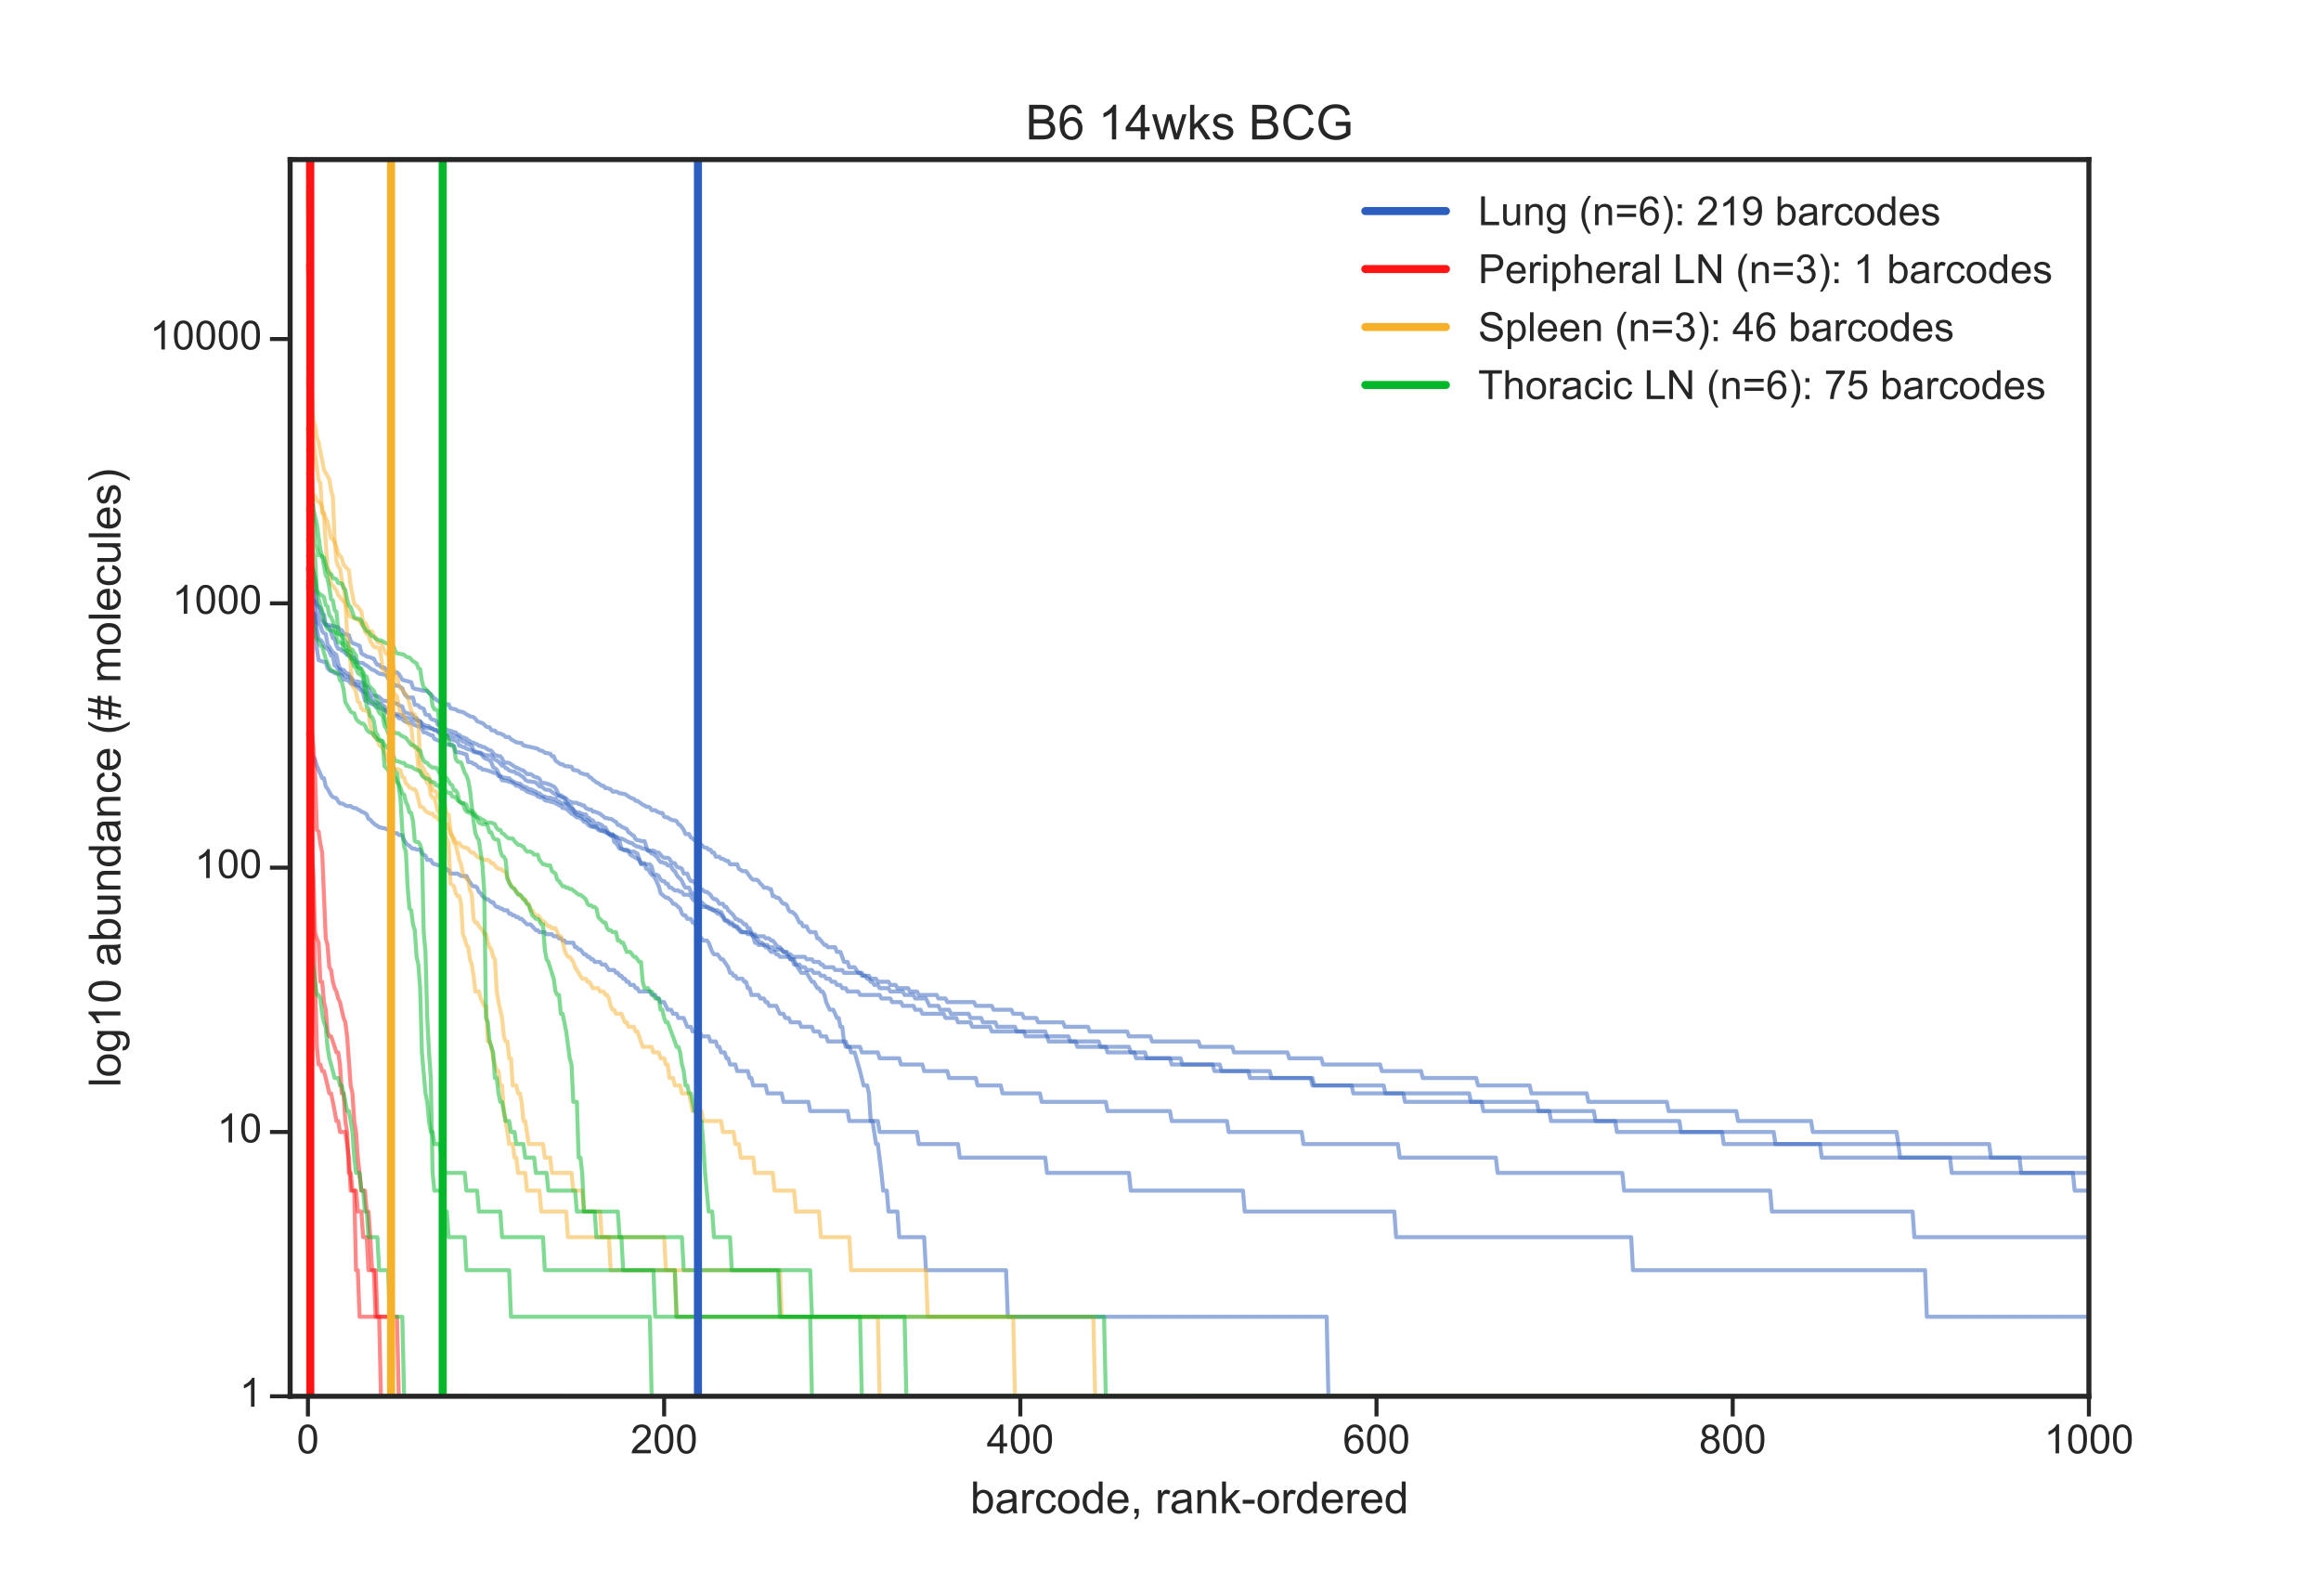 <?xml version="1.0" encoding="utf-8" standalone="no"?>
<!DOCTYPE svg PUBLIC "-//W3C//DTD SVG 1.1//EN"
  "http://www.w3.org/Graphics/SVG/1.1/DTD/svg11.dtd">
<!-- Created with matplotlib (http://matplotlib.org/) -->
<svg height="396pt" version="1.1" viewBox="0 0 576 396" width="576pt" xmlns="http://www.w3.org/2000/svg" xmlns:xlink="http://www.w3.org/1999/xlink">
 <defs>
  <style type="text/css">
*{stroke-linecap:butt;stroke-linejoin:round;stroke-miterlimit:100000;}
  </style>
 </defs>
 <g id="figure_1">
  <g id="patch_1">
   <path d="M 0 396 
L 576 396 
L 576 0 
L 0 0 
z
" style="fill:#ffffff;"/>
  </g>
  <g id="axes_1">
   <g id="patch_2">
    <path d="M 72 346.5 
L 518.4 346.5 
L 518.4 39.6 
L 72 39.6 
z
" style="fill:#ffffff;"/>
   </g>
   <g id="matplotlib.axis_1">
    <g id="xtick_1">
     <g id="line2d_1">
      <defs>
       <path d="M 0 0 
L 0 5 
" id="m94187e72eb" style="stroke:#262626;"/>
      </defs>
      <g>
       <use style="fill:#262626;stroke:#262626;" x="76.42" xlink:href="#m94187e72eb" y="346.5"/>
      </g>
     </g>
     <g id="text_1">
      <!-- 0 -->
      <defs>
       <path d="M 4.156 35.297 
Q 4.156 48 6.766 55.734 
Q 9.375 63.484 14.516 67.672 
Q 19.672 71.875 27.484 71.875 
Q 33.25 71.875 37.594 69.547 
Q 41.938 67.234 44.766 62.859 
Q 47.609 58.5 49.219 52.219 
Q 50.828 45.953 50.828 35.297 
Q 50.828 22.703 48.234 14.969 
Q 45.656 7.234 40.5 3 
Q 35.359 -1.219 27.484 -1.219 
Q 17.141 -1.219 11.234 6.203 
Q 4.156 15.141 4.156 35.297 
M 13.188 35.297 
Q 13.188 17.672 17.312 11.828 
Q 21.438 6 27.484 6 
Q 33.547 6 37.672 11.859 
Q 41.797 17.719 41.797 35.297 
Q 41.797 52.984 37.672 58.781 
Q 33.547 64.594 27.391 64.594 
Q 21.344 64.594 17.719 59.469 
Q 13.188 52.938 13.188 35.297 
" id="ArialMT-30"/>
      </defs>
      <g style="fill:#262626;" transform="translate(73.639 360.658)scale(0.1 -0.1)">
       <use xlink:href="#ArialMT-30"/>
      </g>
     </g>
    </g>
    <g id="xtick_2">
     <g id="line2d_2">
      <g>
       <use style="fill:#262626;stroke:#262626;" x="164.816" xlink:href="#m94187e72eb" y="346.5"/>
      </g>
     </g>
     <g id="text_2">
      <!-- 200 -->
      <defs>
       <path d="M 50.344 8.453 
L 50.344 0 
L 3.031 0 
Q 2.938 3.172 4.047 6.109 
Q 5.859 10.938 9.828 15.625 
Q 13.812 20.312 21.344 26.469 
Q 33.016 36.031 37.109 41.625 
Q 41.219 47.219 41.219 52.203 
Q 41.219 57.422 37.469 61 
Q 33.734 64.594 27.734 64.594 
Q 21.391 64.594 17.578 60.781 
Q 13.766 56.984 13.719 50.25 
L 4.688 51.172 
Q 5.609 61.281 11.656 66.578 
Q 17.719 71.875 27.938 71.875 
Q 38.234 71.875 44.234 66.156 
Q 50.25 60.453 50.25 52 
Q 50.25 47.703 48.484 43.547 
Q 46.734 39.406 42.656 34.812 
Q 38.578 30.219 29.109 22.219 
Q 21.188 15.578 18.938 13.203 
Q 16.703 10.844 15.234 8.453 
z
" id="ArialMT-32"/>
      </defs>
      <g style="fill:#262626;" transform="translate(156.474 360.658)scale(0.1 -0.1)">
       <use xlink:href="#ArialMT-32"/>
       <use x="55.615" xlink:href="#ArialMT-30"/>
       <use x="111.23" xlink:href="#ArialMT-30"/>
      </g>
     </g>
    </g>
    <g id="xtick_3">
     <g id="line2d_3">
      <g>
       <use style="fill:#262626;stroke:#262626;" x="253.212" xlink:href="#m94187e72eb" y="346.5"/>
      </g>
     </g>
     <g id="text_3">
      <!-- 400 -->
      <defs>
       <path d="M 32.328 0 
L 32.328 17.141 
L 1.266 17.141 
L 1.266 25.203 
L 33.938 71.578 
L 41.109 71.578 
L 41.109 25.203 
L 50.781 25.203 
L 50.781 17.141 
L 41.109 17.141 
L 41.109 0 
z
M 32.328 25.203 
L 32.328 57.469 
L 9.906 25.203 
z
" id="ArialMT-34"/>
      </defs>
      <g style="fill:#262626;" transform="translate(244.87 360.658)scale(0.1 -0.1)">
       <use xlink:href="#ArialMT-34"/>
       <use x="55.615" xlink:href="#ArialMT-30"/>
       <use x="111.23" xlink:href="#ArialMT-30"/>
      </g>
     </g>
    </g>
    <g id="xtick_4">
     <g id="line2d_4">
      <g>
       <use style="fill:#262626;stroke:#262626;" x="341.608" xlink:href="#m94187e72eb" y="346.5"/>
      </g>
     </g>
     <g id="text_4">
      <!-- 600 -->
      <defs>
       <path d="M 49.75 54.047 
L 41.016 53.375 
Q 39.844 58.547 37.703 60.891 
Q 34.125 64.656 28.906 64.656 
Q 24.703 64.656 21.531 62.312 
Q 17.391 59.281 14.984 53.469 
Q 12.594 47.656 12.5 36.922 
Q 15.672 41.75 20.266 44.094 
Q 24.859 46.438 29.891 46.438 
Q 38.672 46.438 44.844 39.969 
Q 51.031 33.5 51.031 23.25 
Q 51.031 16.5 48.125 10.719 
Q 45.219 4.938 40.141 1.859 
Q 35.062 -1.219 28.609 -1.219 
Q 17.625 -1.219 10.688 6.859 
Q 3.766 14.938 3.766 33.5 
Q 3.766 54.25 11.422 63.672 
Q 18.109 71.875 29.438 71.875 
Q 37.891 71.875 43.281 67.141 
Q 48.688 62.406 49.75 54.047 
M 13.875 23.188 
Q 13.875 18.656 15.797 14.5 
Q 17.719 10.359 21.188 8.172 
Q 24.656 6 28.469 6 
Q 34.031 6 38.031 10.484 
Q 42.047 14.984 42.047 22.703 
Q 42.047 30.125 38.078 34.391 
Q 34.125 38.672 28.125 38.672 
Q 22.172 38.672 18.016 34.391 
Q 13.875 30.125 13.875 23.188 
" id="ArialMT-36"/>
      </defs>
      <g style="fill:#262626;" transform="translate(333.267 360.658)scale(0.1 -0.1)">
       <use xlink:href="#ArialMT-36"/>
       <use x="55.615" xlink:href="#ArialMT-30"/>
       <use x="111.23" xlink:href="#ArialMT-30"/>
      </g>
     </g>
    </g>
    <g id="xtick_5">
     <g id="line2d_5">
      <g>
       <use style="fill:#262626;stroke:#262626;" x="430.004" xlink:href="#m94187e72eb" y="346.5"/>
      </g>
     </g>
     <g id="text_5">
      <!-- 800 -->
      <defs>
       <path d="M 17.672 38.812 
Q 12.203 40.828 9.562 44.531 
Q 6.938 48.25 6.938 53.422 
Q 6.938 61.234 12.547 66.547 
Q 18.172 71.875 27.484 71.875 
Q 36.859 71.875 42.578 66.422 
Q 48.297 60.984 48.297 53.172 
Q 48.297 48.188 45.672 44.5 
Q 43.062 40.828 37.75 38.812 
Q 44.344 36.672 47.781 31.875 
Q 51.219 27.094 51.219 20.453 
Q 51.219 11.281 44.719 5.031 
Q 38.234 -1.219 27.641 -1.219 
Q 17.047 -1.219 10.547 5.047 
Q 4.047 11.328 4.047 20.703 
Q 4.047 27.688 7.594 32.391 
Q 11.141 37.109 17.672 38.812 
M 15.922 53.719 
Q 15.922 48.641 19.188 45.406 
Q 22.469 42.188 27.688 42.188 
Q 32.766 42.188 36.016 45.375 
Q 39.266 48.578 39.266 53.219 
Q 39.266 58.062 35.906 61.359 
Q 32.562 64.656 27.594 64.656 
Q 22.562 64.656 19.234 61.422 
Q 15.922 58.203 15.922 53.719 
M 13.094 20.656 
Q 13.094 16.891 14.875 13.375 
Q 16.656 9.859 20.172 7.922 
Q 23.688 6 27.734 6 
Q 34.031 6 38.125 10.047 
Q 42.234 14.109 42.234 20.359 
Q 42.234 26.703 38.016 30.859 
Q 33.797 35.016 27.438 35.016 
Q 21.234 35.016 17.156 30.906 
Q 13.094 26.812 13.094 20.656 
" id="ArialMT-38"/>
      </defs>
      <g style="fill:#262626;" transform="translate(421.663 360.658)scale(0.1 -0.1)">
       <use xlink:href="#ArialMT-38"/>
       <use x="55.615" xlink:href="#ArialMT-30"/>
       <use x="111.23" xlink:href="#ArialMT-30"/>
      </g>
     </g>
    </g>
    <g id="xtick_6">
     <g id="line2d_6">
      <g>
       <use style="fill:#262626;stroke:#262626;" x="518.4" xlink:href="#m94187e72eb" y="346.5"/>
      </g>
     </g>
     <g id="text_6">
      <!-- 1000 -->
      <defs>
       <path d="M 37.25 0 
L 28.469 0 
L 28.469 56 
Q 25.297 52.984 20.141 49.953 
Q 14.984 46.922 10.891 45.406 
L 10.891 53.906 
Q 18.266 57.375 23.781 62.297 
Q 29.297 67.234 31.594 71.875 
L 37.25 71.875 
z
" id="ArialMT-31"/>
      </defs>
      <g style="fill:#262626;" transform="translate(507.278 360.658)scale(0.1 -0.1)">
       <use xlink:href="#ArialMT-31"/>
       <use x="55.615" xlink:href="#ArialMT-30"/>
       <use x="111.23" xlink:href="#ArialMT-30"/>
       <use x="166.846" xlink:href="#ArialMT-30"/>
      </g>
     </g>
    </g>
    <g id="text_7">
     <!-- barcode, rank-ordered -->
     <defs>
      <path d="M 40.438 19 
L 49.078 17.875 
Q 47.656 8.938 41.812 3.875 
Q 35.984 -1.172 27.484 -1.172 
Q 16.844 -1.172 10.375 5.781 
Q 3.906 12.75 3.906 25.734 
Q 3.906 34.125 6.688 40.422 
Q 9.469 46.734 15.156 49.875 
Q 20.844 53.031 27.547 53.031 
Q 35.984 53.031 41.359 48.75 
Q 46.734 44.484 48.25 36.625 
L 39.703 35.297 
Q 38.484 40.531 35.375 43.156 
Q 32.281 45.797 27.875 45.797 
Q 21.234 45.797 17.078 41.031 
Q 12.938 36.281 12.938 25.984 
Q 12.938 15.531 16.938 10.797 
Q 20.953 6.062 27.391 6.062 
Q 32.562 6.062 36.031 9.234 
Q 39.5 12.406 40.438 19 
" id="ArialMT-63"/>
      <path d="M 14.703 0 
L 6.547 0 
L 6.547 71.578 
L 15.328 71.578 
L 15.328 46.047 
Q 20.906 53.031 29.547 53.031 
Q 34.328 53.031 38.594 51.094 
Q 42.875 49.172 45.625 45.672 
Q 48.391 42.188 49.953 37.25 
Q 51.516 32.328 51.516 26.703 
Q 51.516 13.375 44.922 6.094 
Q 38.328 -1.172 29.109 -1.172 
Q 19.922 -1.172 14.703 6.5 
z
M 14.594 26.312 
Q 14.594 17 17.141 12.844 
Q 21.297 6.062 28.375 6.062 
Q 34.125 6.062 38.328 11.062 
Q 42.531 16.062 42.531 25.984 
Q 42.531 36.141 38.5 40.969 
Q 34.469 45.797 28.766 45.797 
Q 23 45.797 18.797 40.797 
Q 14.594 35.797 14.594 26.312 
" id="ArialMT-62"/>
      <path d="M 40.438 6.391 
Q 35.547 2.25 31.031 0.531 
Q 26.516 -1.172 21.344 -1.172 
Q 12.797 -1.172 8.203 3 
Q 3.609 7.172 3.609 13.672 
Q 3.609 17.484 5.344 20.625 
Q 7.078 23.781 9.891 25.688 
Q 12.703 27.594 16.219 28.562 
Q 18.797 29.25 24.031 29.891 
Q 34.672 31.156 39.703 32.906 
Q 39.75 34.719 39.75 35.203 
Q 39.75 40.578 37.25 42.781 
Q 33.891 45.75 27.25 45.75 
Q 21.047 45.75 18.094 43.578 
Q 15.141 41.406 13.719 35.891 
L 5.125 37.062 
Q 6.297 42.578 8.984 45.969 
Q 11.672 49.359 16.75 51.188 
Q 21.828 53.031 28.516 53.031 
Q 35.156 53.031 39.297 51.469 
Q 43.453 49.906 45.406 47.531 
Q 47.359 45.172 48.141 41.547 
Q 48.578 39.312 48.578 33.453 
L 48.578 21.734 
Q 48.578 9.469 49.141 6.219 
Q 49.703 2.984 51.375 0 
L 42.188 0 
Q 40.828 2.734 40.438 6.391 
M 39.703 26.031 
Q 34.906 24.078 25.344 22.703 
Q 19.922 21.922 17.672 20.938 
Q 15.438 19.969 14.203 18.094 
Q 12.984 16.219 12.984 13.922 
Q 12.984 10.406 15.641 8.062 
Q 18.312 5.719 23.438 5.719 
Q 28.516 5.719 32.469 7.938 
Q 36.422 10.156 38.281 14.016 
Q 39.703 17 39.703 22.797 
z
" id="ArialMT-61"/>
      <path d="M 42.094 16.703 
L 51.172 15.578 
Q 49.031 7.625 43.219 3.219 
Q 37.406 -1.172 28.375 -1.172 
Q 17 -1.172 10.328 5.828 
Q 3.656 12.844 3.656 25.484 
Q 3.656 38.578 10.391 45.797 
Q 17.141 53.031 27.875 53.031 
Q 38.281 53.031 44.875 45.953 
Q 51.469 38.875 51.469 26.031 
Q 51.469 25.25 51.422 23.688 
L 12.75 23.688 
Q 13.234 15.141 17.578 10.594 
Q 21.922 6.062 28.422 6.062 
Q 33.25 6.062 36.672 8.594 
Q 40.094 11.141 42.094 16.703 
M 13.234 30.906 
L 42.188 30.906 
Q 41.609 37.453 38.875 40.719 
Q 34.672 45.797 27.984 45.797 
Q 21.922 45.797 17.797 41.75 
Q 13.672 37.703 13.234 30.906 
" id="ArialMT-65"/>
      <path d="M 40.234 0 
L 40.234 6.547 
Q 35.297 -1.172 25.734 -1.172 
Q 19.531 -1.172 14.328 2.25 
Q 9.125 5.672 6.266 11.797 
Q 3.422 17.922 3.422 25.875 
Q 3.422 33.641 6 39.969 
Q 8.594 46.297 13.766 49.656 
Q 18.953 53.031 25.344 53.031 
Q 30.031 53.031 33.688 51.047 
Q 37.359 49.078 39.656 45.906 
L 39.656 71.578 
L 48.391 71.578 
L 48.391 0 
z
M 12.453 25.875 
Q 12.453 15.922 16.641 10.984 
Q 20.844 6.062 26.562 6.062 
Q 32.328 6.062 36.344 10.766 
Q 40.375 15.484 40.375 25.141 
Q 40.375 35.797 36.266 40.766 
Q 32.172 45.75 26.172 45.75 
Q 20.312 45.75 16.375 40.969 
Q 12.453 36.188 12.453 25.875 
" id="ArialMT-64"/>
      <path d="M 3.172 21.484 
L 3.172 30.328 
L 30.172 30.328 
L 30.172 21.484 
z
" id="ArialMT-2d"/>
      <path d="M 8.891 0 
L 8.891 10.016 
L 18.891 10.016 
L 18.891 0 
Q 18.891 -5.516 16.938 -8.906 
Q 14.984 -12.312 10.75 -14.156 
L 8.297 -10.406 
Q 11.078 -9.188 12.391 -6.812 
Q 13.719 -4.438 13.875 0 
z
" id="ArialMT-2c"/>
      <path d="M 6.5 0 
L 6.5 51.859 
L 14.406 51.859 
L 14.406 44 
Q 17.438 49.516 20 51.266 
Q 22.562 53.031 25.641 53.031 
Q 30.078 53.031 34.672 50.203 
L 31.641 42.047 
Q 28.422 43.953 25.203 43.953 
Q 22.312 43.953 20.016 42.219 
Q 17.719 40.484 16.75 37.406 
Q 15.281 32.719 15.281 27.156 
L 15.281 0 
z
" id="ArialMT-72"/>
      <path d="M 6.641 0 
L 6.641 71.578 
L 15.438 71.578 
L 15.438 30.766 
L 36.234 51.859 
L 47.609 51.859 
L 27.781 32.625 
L 49.609 0 
L 38.766 0 
L 21.625 26.516 
L 15.438 20.562 
L 15.438 0 
z
" id="ArialMT-6b"/>
      <path d="M 3.328 25.922 
Q 3.328 40.328 11.328 47.266 
Q 18.016 53.031 27.641 53.031 
Q 38.328 53.031 45.109 46.016 
Q 51.906 39.016 51.906 26.656 
Q 51.906 16.656 48.906 10.906 
Q 45.906 5.172 40.156 2 
Q 34.422 -1.172 27.641 -1.172 
Q 16.75 -1.172 10.031 5.812 
Q 3.328 12.797 3.328 25.922 
M 12.359 25.922 
Q 12.359 15.969 16.703 11.016 
Q 21.047 6.062 27.641 6.062 
Q 34.188 6.062 38.531 11.031 
Q 42.875 16.016 42.875 26.219 
Q 42.875 35.844 38.5 40.797 
Q 34.125 45.75 27.641 45.75 
Q 21.047 45.75 16.703 40.812 
Q 12.359 35.891 12.359 25.922 
" id="ArialMT-6f"/>
      <path d="M 6.594 0 
L 6.594 51.859 
L 14.5 51.859 
L 14.5 44.484 
Q 20.219 53.031 31 53.031 
Q 35.688 53.031 39.625 51.344 
Q 43.562 49.656 45.516 46.922 
Q 47.469 44.188 48.25 40.438 
Q 48.734 37.984 48.734 31.891 
L 48.734 0 
L 39.938 0 
L 39.938 31.547 
Q 39.938 36.922 38.906 39.578 
Q 37.891 42.234 35.281 43.812 
Q 32.672 45.406 29.156 45.406 
Q 23.531 45.406 19.453 41.844 
Q 15.375 38.281 15.375 28.328 
L 15.375 0 
z
" id="ArialMT-6e"/>
      <path id="ArialMT-20"/>
     </defs>
     <g style="fill:#262626;" transform="translate(240.785 375.519)scale(0.11 -0.11)">
      <use xlink:href="#ArialMT-62"/>
      <use x="55.615" xlink:href="#ArialMT-61"/>
      <use x="111.23" xlink:href="#ArialMT-72"/>
      <use x="144.531" xlink:href="#ArialMT-63"/>
      <use x="194.531" xlink:href="#ArialMT-6f"/>
      <use x="250.146" xlink:href="#ArialMT-64"/>
      <use x="305.762" xlink:href="#ArialMT-65"/>
      <use x="361.377" xlink:href="#ArialMT-2c"/>
      <use x="389.16" xlink:href="#ArialMT-20"/>
      <use x="416.943" xlink:href="#ArialMT-72"/>
      <use x="450.244" xlink:href="#ArialMT-61"/>
      <use x="505.859" xlink:href="#ArialMT-6e"/>
      <use x="561.475" xlink:href="#ArialMT-6b"/>
      <use x="611.475" xlink:href="#ArialMT-2d"/>
      <use x="644.775" xlink:href="#ArialMT-6f"/>
      <use x="700.391" xlink:href="#ArialMT-72"/>
      <use x="733.691" xlink:href="#ArialMT-64"/>
      <use x="789.307" xlink:href="#ArialMT-65"/>
      <use x="844.922" xlink:href="#ArialMT-72"/>
      <use x="878.223" xlink:href="#ArialMT-65"/>
      <use x="933.838" xlink:href="#ArialMT-64"/>
     </g>
    </g>
   </g>
   <g id="matplotlib.axis_2">
    <g id="ytick_1">
     <g id="line2d_7">
      <defs>
       <path d="M 0 0 
L -5 0 
" id="m70030b9078" style="stroke:#262626;"/>
      </defs>
      <g>
       <use style="fill:#262626;stroke:#262626;" x="72.0" xlink:href="#m70030b9078" y="346.5"/>
      </g>
     </g>
     <g id="text_8">
      <!-- 1 -->
      <g style="fill:#262626;" transform="translate(59.439 349.085)scale(0.1 -0.1)">
       <use xlink:href="#ArialMT-31"/>
      </g>
     </g>
    </g>
    <g id="ytick_2">
     <g id="line2d_8">
      <g>
       <use style="fill:#262626;stroke:#262626;" x="72.0" xlink:href="#m70030b9078" y="280.908"/>
      </g>
     </g>
     <g id="text_9">
      <!-- 10 -->
      <g style="fill:#262626;" transform="translate(53.878 283.493)scale(0.1 -0.1)">
       <use xlink:href="#ArialMT-31"/>
       <use x="55.615" xlink:href="#ArialMT-30"/>
      </g>
     </g>
    </g>
    <g id="ytick_3">
     <g id="line2d_9">
      <g>
       <use style="fill:#262626;stroke:#262626;" x="72.0" xlink:href="#m70030b9078" y="215.317"/>
      </g>
     </g>
     <g id="text_10">
      <!-- 100 -->
      <g style="fill:#262626;" transform="translate(48.317 217.902)scale(0.1 -0.1)">
       <use xlink:href="#ArialMT-31"/>
       <use x="55.615" xlink:href="#ArialMT-30"/>
       <use x="111.23" xlink:href="#ArialMT-30"/>
      </g>
     </g>
    </g>
    <g id="ytick_4">
     <g id="line2d_10">
      <g>
       <use style="fill:#262626;stroke:#262626;" x="72.0" xlink:href="#m70030b9078" y="149.725"/>
      </g>
     </g>
     <g id="text_11">
      <!-- 1000 -->
      <g style="fill:#262626;" transform="translate(42.756 152.31)scale(0.1 -0.1)">
       <use xlink:href="#ArialMT-31"/>
       <use x="55.615" xlink:href="#ArialMT-30"/>
       <use x="111.23" xlink:href="#ArialMT-30"/>
       <use x="166.846" xlink:href="#ArialMT-30"/>
      </g>
     </g>
    </g>
    <g id="ytick_5">
     <g id="line2d_11">
      <g>
       <use style="fill:#262626;stroke:#262626;" x="72.0" xlink:href="#m70030b9078" y="84.133"/>
      </g>
     </g>
     <g id="text_12">
      <!-- 10000 -->
      <g style="fill:#262626;" transform="translate(37.195 86.718)scale(0.1 -0.1)">
       <use xlink:href="#ArialMT-31"/>
       <use x="55.615" xlink:href="#ArialMT-30"/>
       <use x="111.23" xlink:href="#ArialMT-30"/>
       <use x="166.846" xlink:href="#ArialMT-30"/>
       <use x="222.461" xlink:href="#ArialMT-30"/>
      </g>
     </g>
    </g>
    <g id="text_13">
     <!-- log10 abundance (# molecules) -->
     <defs>
      <path d="M 4.984 -4.297 
L 13.531 -5.562 
Q 14.062 -9.516 16.5 -11.328 
Q 19.781 -13.766 25.438 -13.766 
Q 31.547 -13.766 34.859 -11.328 
Q 38.188 -8.891 39.359 -4.5 
Q 40.047 -1.812 39.984 6.781 
Q 34.234 0 25.641 0 
Q 14.938 0 9.078 7.719 
Q 3.219 15.438 3.219 26.219 
Q 3.219 33.641 5.906 39.906 
Q 8.594 46.188 13.688 49.609 
Q 18.797 53.031 25.688 53.031 
Q 34.859 53.031 40.828 45.609 
L 40.828 51.859 
L 48.922 51.859 
L 48.922 7.031 
Q 48.922 -5.078 46.453 -10.125 
Q 44 -15.188 38.641 -18.109 
Q 33.297 -21.047 25.484 -21.047 
Q 16.219 -21.047 10.5 -16.875 
Q 4.781 -12.703 4.984 -4.297 
M 12.25 26.859 
Q 12.25 16.656 16.297 11.969 
Q 20.359 7.281 26.469 7.281 
Q 32.516 7.281 36.609 11.938 
Q 40.719 16.609 40.719 26.562 
Q 40.719 36.078 36.5 40.906 
Q 32.281 45.75 26.312 45.75 
Q 20.453 45.75 16.344 40.984 
Q 12.25 36.234 12.25 26.859 
" id="ArialMT-67"/>
      <path d="M 40.578 0 
L 40.578 7.625 
Q 34.516 -1.172 24.125 -1.172 
Q 19.531 -1.172 15.547 0.578 
Q 11.578 2.344 9.641 5 
Q 7.719 7.672 6.938 11.531 
Q 6.391 14.109 6.391 19.734 
L 6.391 51.859 
L 15.188 51.859 
L 15.188 23.094 
Q 15.188 16.219 15.719 13.812 
Q 16.547 10.359 19.234 8.375 
Q 21.922 6.391 25.875 6.391 
Q 29.828 6.391 33.297 8.422 
Q 36.766 10.453 38.203 13.938 
Q 39.656 17.438 39.656 24.078 
L 39.656 51.859 
L 48.438 51.859 
L 48.438 0 
z
" id="ArialMT-75"/>
      <path d="M 23.391 -21.047 
Q 16.109 -11.859 11.078 0.438 
Q 6.062 12.75 6.062 25.922 
Q 6.062 37.547 9.812 48.188 
Q 14.203 60.547 23.391 72.797 
L 29.688 72.797 
Q 23.781 62.641 21.875 58.297 
Q 18.891 51.562 17.188 44.234 
Q 15.094 35.109 15.094 25.875 
Q 15.094 2.391 29.688 -21.047 
z
" id="ArialMT-28"/>
      <path d="M 3.078 15.484 
L 11.766 16.844 
Q 12.5 11.625 15.844 8.844 
Q 19.188 6.062 25.203 6.062 
Q 31.25 6.062 34.172 8.516 
Q 37.109 10.984 37.109 14.312 
Q 37.109 17.281 34.516 19 
Q 32.719 20.172 25.531 21.969 
Q 15.875 24.422 12.141 26.203 
Q 8.406 27.984 6.469 31.125 
Q 4.547 34.281 4.547 38.094 
Q 4.547 41.547 6.125 44.5 
Q 7.719 47.469 10.453 49.422 
Q 12.5 50.922 16.031 51.969 
Q 19.578 53.031 23.641 53.031 
Q 29.734 53.031 34.344 51.266 
Q 38.969 49.516 41.156 46.5 
Q 43.359 43.5 44.188 38.484 
L 35.594 37.312 
Q 35.016 41.312 32.203 43.547 
Q 29.391 45.797 24.266 45.797 
Q 18.219 45.797 15.625 43.797 
Q 13.031 41.797 13.031 39.109 
Q 13.031 37.406 14.109 36.031 
Q 15.188 34.625 17.484 33.688 
Q 18.797 33.203 25.25 31.453 
Q 34.578 28.953 38.25 27.359 
Q 41.938 25.781 44.031 22.75 
Q 46.141 19.734 46.141 15.234 
Q 46.141 10.844 43.578 6.953 
Q 41.016 3.078 36.172 0.953 
Q 31.344 -1.172 25.25 -1.172 
Q 15.141 -1.172 9.844 3.031 
Q 4.547 7.234 3.078 15.484 
" id="ArialMT-73"/>
      <path d="M 6.391 0 
L 6.391 71.578 
L 15.188 71.578 
L 15.188 0 
z
" id="ArialMT-6c"/>
      <path d="M 12.359 -21.047 
L 6.062 -21.047 
Q 20.656 2.391 20.656 25.875 
Q 20.656 35.062 18.562 44.094 
Q 16.891 51.422 13.922 58.156 
Q 12.016 62.547 6.062 72.797 
L 12.359 72.797 
Q 21.531 60.547 25.922 48.188 
Q 29.688 37.547 29.688 25.922 
Q 29.688 12.75 24.625 0.438 
Q 19.578 -11.859 12.359 -21.047 
" id="ArialMT-29"/>
      <path d="M 6.594 0 
L 6.594 51.859 
L 14.453 51.859 
L 14.453 44.578 
Q 16.891 48.391 20.938 50.703 
Q 25 53.031 30.172 53.031 
Q 35.938 53.031 39.625 50.641 
Q 43.312 48.25 44.828 43.953 
Q 50.984 53.031 60.844 53.031 
Q 68.562 53.031 72.703 48.75 
Q 76.859 44.484 76.859 35.594 
L 76.859 0 
L 68.109 0 
L 68.109 32.672 
Q 68.109 37.938 67.25 40.25 
Q 66.406 42.578 64.156 43.984 
Q 61.922 45.406 58.891 45.406 
Q 53.422 45.406 49.797 41.766 
Q 46.188 38.141 46.188 30.125 
L 46.188 0 
L 37.406 0 
L 37.406 33.688 
Q 37.406 39.547 35.25 42.469 
Q 33.109 45.406 28.219 45.406 
Q 24.516 45.406 21.359 43.453 
Q 18.219 41.5 16.797 37.734 
Q 15.375 33.984 15.375 26.906 
L 15.375 0 
z
" id="ArialMT-6d"/>
      <path d="M 5.031 -1.219 
L 9.281 19.578 
L 1.031 19.578 
L 1.031 26.859 
L 10.75 26.859 
L 14.359 44.578 
L 1.031 44.578 
L 1.031 51.859 
L 15.828 51.859 
L 20.062 72.797 
L 27.391 72.797 
L 23.141 51.859 
L 38.531 51.859 
L 42.781 72.797 
L 50.141 72.797 
L 45.906 51.859 
L 54.344 51.859 
L 54.344 44.578 
L 44.438 44.578 
L 40.766 26.859 
L 54.344 26.859 
L 54.344 19.578 
L 39.312 19.578 
L 35.062 -1.219 
L 27.734 -1.219 
L 31.938 19.578 
L 16.609 19.578 
L 12.359 -1.219 
z
M 18.062 26.859 
L 33.406 26.859 
L 37.062 44.578 
L 21.688 44.578 
z
" id="ArialMT-23"/>
     </defs>
     <g style="fill:#262626;" transform="translate(29.88 269.789)rotate(-90.0)scale(0.11 -0.11)">
      <use xlink:href="#ArialMT-6c"/>
      <use x="22.217" xlink:href="#ArialMT-6f"/>
      <use x="77.832" xlink:href="#ArialMT-67"/>
      <use x="133.447" xlink:href="#ArialMT-31"/>
      <use x="189.062" xlink:href="#ArialMT-30"/>
      <use x="244.678" xlink:href="#ArialMT-20"/>
      <use x="272.461" xlink:href="#ArialMT-61"/>
      <use x="328.076" xlink:href="#ArialMT-62"/>
      <use x="383.691" xlink:href="#ArialMT-75"/>
      <use x="439.307" xlink:href="#ArialMT-6e"/>
      <use x="494.922" xlink:href="#ArialMT-64"/>
      <use x="550.537" xlink:href="#ArialMT-61"/>
      <use x="606.152" xlink:href="#ArialMT-6e"/>
      <use x="661.768" xlink:href="#ArialMT-63"/>
      <use x="711.768" xlink:href="#ArialMT-65"/>
      <use x="767.383" xlink:href="#ArialMT-20"/>
      <use x="795.166" xlink:href="#ArialMT-28"/>
      <use x="828.467" xlink:href="#ArialMT-23"/>
      <use x="884.082" xlink:href="#ArialMT-20"/>
      <use x="911.865" xlink:href="#ArialMT-6d"/>
      <use x="995.166" xlink:href="#ArialMT-6f"/>
      <use x="1050.781" xlink:href="#ArialMT-6c"/>
      <use x="1072.998" xlink:href="#ArialMT-65"/>
      <use x="1128.613" xlink:href="#ArialMT-63"/>
      <use x="1178.613" xlink:href="#ArialMT-75"/>
      <use x="1234.229" xlink:href="#ArialMT-6c"/>
      <use x="1256.445" xlink:href="#ArialMT-65"/>
      <use x="1312.061" xlink:href="#ArialMT-73"/>
      <use x="1362.061" xlink:href="#ArialMT-29"/>
     </g>
    </g>
   </g>
   <g id="line2d_12">
    <path clip-path="url(#pfa01417d37)" d="M 76.42 140.736 
L 76.862 148.717 
L 77.746 149.105 
L 78.188 149.133 
L 78.63 149.982 
L 79.514 150.917 
L 79.956 152.318 
L 80.398 152.537 
L 80.84 155.205 
L 81.282 155.482 
L 81.724 155.587 
L 82.608 158.379 
L 83.05 158.534 
L 83.491 160.213 
L 83.933 161.006 
L 84.375 161.006 
L 84.817 161.475 
L 85.259 161.605 
L 86.143 162.527 
L 87.027 162.706 
L 87.469 163.068 
L 87.911 163.205 
L 88.353 164.229 
L 89.237 164.467 
L 90.121 164.563 
L 90.563 164.998 
L 91.005 165.144 
L 92.331 166.191 
L 92.773 166.293 
L 94.099 167.172 
L 95.867 167.489 
L 96.309 168.408 
L 96.751 168.906 
L 97.193 168.906 
L 97.635 169.641 
L 98.077 170.104 
L 98.961 170.22 
L 99.845 170.811 
L 100.287 172.032 
L 100.729 172.662 
L 101.171 173.047 
L 102.055 173.111 
L 102.497 173.111 
L 102.939 174.915 
L 103.381 174.915 
L 103.823 175.054 
L 104.265 175.614 
L 104.707 175.684 
L 105.149 175.898 
L 105.59 177.288 
L 106.032 177.438 
L 106.474 177.438 
L 106.916 178.357 
L 107.358 178.591 
L 107.8 178.67 
L 108.242 178.907 
L 108.684 179.875 
L 110.01 180.289 
L 110.894 181.134 
L 112.22 181.48 
L 112.662 181.741 
L 113.104 181.741 
L 113.546 182.272 
L 113.988 182.362 
L 114.43 182.813 
L 115.756 183.272 
L 116.198 183.738 
L 116.64 183.927 
L 117.082 184.308 
L 117.524 184.308 
L 117.966 184.597 
L 118.408 184.694 
L 118.85 185.086 
L 119.292 185.086 
L 119.734 185.383 
L 120.176 185.383 
L 121.06 185.987 
L 121.944 186.294 
L 122.828 187.448 
L 123.27 187.448 
L 123.712 187.663 
L 124.154 187.663 
L 124.596 188.208 
L 125.038 189.215 
L 125.48 189.215 
L 126.364 189.329 
L 127.69 190.259 
L 129.457 191.099 
L 129.899 191.221 
L 130.783 192.09 
L 131.667 192.09 
L 132.109 192.343 
L 132.551 192.727 
L 133.435 192.986 
L 133.877 193.248 
L 134.319 194.182 
L 134.761 194.318 
L 135.203 194.318 
L 136.529 194.73 
L 136.971 195.007 
L 137.413 195.147 
L 137.855 195.572 
L 138.739 197.334 
L 139.181 197.334 
L 140.065 197.947 
L 140.507 198.102 
L 140.949 198.732 
L 142.275 199.213 
L 143.159 199.213 
L 143.601 199.539 
L 144.043 199.539 
L 144.485 199.868 
L 144.927 199.868 
L 145.369 200.538 
L 146.253 200.879 
L 146.695 200.879 
L 147.137 201.399 
L 147.579 201.399 
L 148.905 201.928 
L 150.23 203.017 
L 150.672 203.017 
L 151.114 203.202 
L 151.556 203.202 
L 151.998 203.389 
L 152.44 203.766 
L 152.882 203.957 
L 153.324 204.732 
L 153.766 204.732 
L 154.208 205.128 
L 155.534 205.732 
L 155.976 206.558 
L 156.418 206.768 
L 156.86 207.193 
L 157.302 207.408 
L 157.744 208.285 
L 158.186 208.508 
L 158.628 208.508 
L 159.07 208.733 
L 159.954 208.733 
L 160.396 210.123 
L 160.838 211.089 
L 161.28 211.335 
L 161.722 211.835 
L 162.164 211.835 
L 162.606 212.344 
L 163.048 212.602 
L 163.49 213.389 
L 163.932 213.927 
L 164.374 213.927 
L 164.816 214.199 
L 165.258 214.199 
L 165.7 214.753 
L 166.142 214.753 
L 166.584 215.033 
L 167.026 215.892 
L 167.468 216.184 
L 167.91 217.079 
L 168.352 217.692 
L 168.794 218.003 
L 169.236 218.636 
L 169.678 219.613 
L 170.12 220.283 
L 171.004 220.283 
L 171.446 221.319 
L 172.33 222.031 
L 172.771 222.762 
L 173.213 223.894 
L 174.097 223.894 
L 175.865 225.477 
L 176.307 225.477 
L 176.749 225.887 
L 177.191 225.887 
L 178.075 226.725 
L 178.517 226.725 
L 179.401 227.588 
L 179.843 228.478 
L 180.285 228.478 
L 181.169 229.397 
L 181.611 229.397 
L 182.053 229.868 
L 182.495 229.868 
L 183.821 231.329 
L 185.147 231.329 
L 185.589 231.833 
L 186.473 231.833 
L 186.915 232.347 
L 187.357 233.944 
L 187.799 233.944 
L 188.241 234.498 
L 189.567 234.498 
L 190.009 235.062 
L 190.451 235.062 
L 191.335 236.225 
L 192.219 236.225 
L 192.661 236.824 
L 193.103 236.824 
L 193.545 237.437 
L 195.754 237.437 
L 196.196 238.063 
L 197.08 238.063 
L 197.522 239.358 
L 198.406 239.358 
L 198.848 240.028 
L 199.732 240.028 
L 200.174 240.715 
L 201.5 240.715 
L 201.942 241.418 
L 203.268 241.418 
L 203.71 242.139 
L 204.594 242.139 
L 205.036 242.879 
L 205.92 242.879 
L 206.362 243.639 
L 207.246 243.639 
L 207.688 244.419 
L 208.572 244.419 
L 209.014 245.222 
L 209.898 245.222 
L 210.34 246.048 
L 212.992 246.048 
L 213.434 246.898 
L 218.295 246.898 
L 218.737 247.775 
L 220.947 247.775 
L 221.389 248.679 
L 223.599 248.679 
L 224.041 249.613 
L 226.693 249.613 
L 227.135 250.579 
L 228.461 250.579 
L 228.903 251.578 
L 234.207 251.578 
L 234.649 252.614 
L 237.301 252.614 
L 237.743 253.69 
L 240.836 253.69 
L 241.278 254.807 
L 245.698 254.807 
L 246.14 255.97 
L 254.096 255.97 
L 254.538 257.182 
L 259.842 257.182 
L 260.284 258.448 
L 266.913 258.448 
L 267.355 259.773 
L 274.427 259.773 
L 274.869 261.163 
L 281.499 261.163 
L 281.941 262.624 
L 290.338 262.624 
L 290.78 264.165 
L 300.946 264.165 
L 301.388 265.793 
L 309.785 265.793 
L 310.227 267.52 
L 325.697 267.52 
L 326.139 269.358 
L 335.42 269.358 
L 335.862 271.324 
L 348.238 271.324 
L 348.68 273.435 
L 367.685 273.435 
L 368.127 275.715 
L 384.48 275.715 
L 384.922 278.193 
L 400.833 278.193 
L 401.275 280.908 
L 427.352 280.908 
L 427.794 283.91 
L 451.661 283.91 
L 452.103 287.265 
L 483.926 287.265 
L 484.368 291.069 
L 514.422 291.069 
L 514.864 295.46 
L 518.842 295.46 
L 518.842 295.46 
" style="fill:none;opacity:0.5;stroke:#2c5ebf;stroke-linecap:round;"/>
   </g>
   <g id="line2d_13">
    <path clip-path="url(#pfa01417d37)" d="M 76.42 182.005 
L 76.862 185.483 
L 77.304 186.917 
L 78.188 188.539 
L 78.63 190.024 
L 79.956 193.117 
L 80.398 193.117 
L 80.84 195.147 
L 81.282 195.714 
L 82.166 197.334 
L 82.608 197.792 
L 83.491 198.102 
L 83.933 198.891 
L 84.375 199.375 
L 84.817 199.375 
L 85.259 199.539 
L 85.701 199.868 
L 86.143 200.034 
L 87.027 200.034 
L 87.469 200.369 
L 87.911 200.538 
L 88.353 200.538 
L 88.795 200.879 
L 89.237 201.051 
L 89.679 201.399 
L 90.563 201.751 
L 91.005 202.107 
L 91.447 203.202 
L 91.889 203.389 
L 92.331 203.957 
L 93.215 204.732 
L 93.657 204.929 
L 94.099 205.328 
L 94.541 205.328 
L 94.983 205.529 
L 95.425 205.529 
L 98.077 206.768 
L 98.519 206.768 
L 98.961 207.193 
L 99.403 207.193 
L 99.845 207.408 
L 100.287 208.508 
L 100.729 209.189 
L 101.171 209.652 
L 101.613 209.887 
L 102.055 210.361 
L 102.497 210.602 
L 102.939 210.602 
L 103.381 210.844 
L 104.265 210.844 
L 104.707 211.835 
L 105.59 212.344 
L 106.032 213.389 
L 106.916 213.389 
L 107.358 214.199 
L 107.8 214.475 
L 108.242 214.475 
L 108.684 214.753 
L 109.126 214.753 
L 109.568 215.033 
L 110.01 215.033 
L 110.452 215.317 
L 110.894 215.892 
L 111.336 215.892 
L 111.778 216.778 
L 113.546 216.778 
L 114.43 217.384 
L 115.756 217.384 
L 116.198 218.318 
L 117.082 219.613 
L 117.524 219.946 
L 117.966 219.946 
L 118.408 220.283 
L 118.85 221.319 
L 119.292 221.673 
L 119.734 222.394 
L 120.618 223.134 
L 121.06 223.134 
L 121.944 223.894 
L 122.386 223.894 
L 122.828 224.674 
L 123.27 225.073 
L 123.712 225.073 
L 124.154 225.477 
L 124.596 225.477 
L 125.038 225.887 
L 125.922 225.887 
L 126.364 226.725 
L 126.806 226.725 
L 127.248 227.153 
L 127.69 227.153 
L 128.131 227.588 
L 128.573 227.588 
L 129.015 228.03 
L 129.457 228.03 
L 130.783 229.397 
L 131.667 229.397 
L 132.993 230.834 
L 133.435 230.834 
L 133.877 231.329 
L 135.203 231.329 
L 135.645 231.833 
L 136.971 231.833 
L 137.413 232.347 
L 138.297 232.347 
L 138.739 232.869 
L 139.181 232.869 
L 139.623 233.402 
L 140.065 233.402 
L 140.507 233.944 
L 142.275 233.944 
L 142.717 235.062 
L 143.159 235.062 
L 143.601 235.637 
L 144.043 235.637 
L 144.927 236.824 
L 145.369 236.824 
L 145.811 237.437 
L 146.253 237.437 
L 146.695 238.063 
L 147.137 238.063 
L 147.579 238.703 
L 148.905 238.703 
L 149.347 239.358 
L 150.23 239.358 
L 151.114 240.715 
L 152.44 240.715 
L 152.882 241.418 
L 153.324 241.418 
L 153.766 242.139 
L 154.208 242.139 
L 154.65 242.879 
L 155.092 242.879 
L 155.534 243.639 
L 155.976 243.639 
L 156.418 244.419 
L 157.302 244.419 
L 157.744 245.222 
L 158.186 245.222 
L 158.628 246.048 
L 161.28 246.048 
L 161.722 246.898 
L 162.606 246.898 
L 163.048 247.775 
L 163.49 247.775 
L 163.932 248.679 
L 164.816 248.679 
L 165.7 250.579 
L 166.584 250.579 
L 167.026 251.578 
L 167.91 251.578 
L 168.352 252.614 
L 169.678 252.614 
L 170.562 254.807 
L 171.446 254.807 
L 171.888 255.97 
L 173.655 255.97 
L 174.097 257.182 
L 175.865 257.182 
L 176.307 258.448 
L 177.633 258.448 
L 178.075 259.773 
L 178.517 259.773 
L 178.959 261.163 
L 179.843 261.163 
L 180.285 262.624 
L 180.727 262.624 
L 181.169 264.165 
L 182.495 264.165 
L 182.937 265.793 
L 185.589 265.793 
L 186.031 267.52 
L 186.473 267.52 
L 186.915 269.358 
L 190.009 269.358 
L 190.451 271.324 
L 193.987 271.324 
L 194.429 273.435 
L 200.616 273.435 
L 201.058 275.715 
L 210.34 275.715 
L 210.782 278.193 
L 217.853 278.193 
L 218.295 280.908 
L 227.577 280.908 
L 228.019 283.91 
L 237.743 283.91 
L 238.185 287.265 
L 259.4 287.265 
L 259.842 291.069 
L 280.173 291.069 
L 280.615 295.46 
L 308.459 295.46 
L 308.901 300.653 
L 346.028 300.653 
L 346.47 307.01 
L 404.811 307.01 
L 405.253 315.205 
L 477.738 315.205 
L 478.18 326.755 
L 518.842 326.755 
L 518.842 326.755 
" style="fill:none;opacity:0.5;stroke:#2c5ebf;stroke-linecap:round;"/>
   </g>
   <g id="line2d_14">
    <path clip-path="url(#pfa01417d37)" d="M 76.42 145.228 
L 76.862 146.143 
L 77.304 151.823 
L 77.746 151.946 
L 78.188 152.38 
L 78.63 154.354 
L 79.514 155.17 
L 79.956 156.621 
L 80.398 157.17 
L 80.84 157.319 
L 81.282 159.885 
L 82.608 161.865 
L 83.05 162.128 
L 83.491 162.572 
L 83.933 164.755 
L 84.375 165.938 
L 84.817 166.191 
L 85.259 166.242 
L 85.701 166.807 
L 86.143 167.172 
L 86.585 167.225 
L 87.027 168.298 
L 87.469 168.518 
L 87.911 169.13 
L 88.795 169.13 
L 89.237 169.3 
L 89.679 169.3 
L 90.121 169.47 
L 90.563 170.104 
L 91.005 170.279 
L 91.447 170.931 
L 91.889 171.907 
L 92.331 172.598 
L 92.773 172.598 
L 93.215 172.726 
L 93.657 172.726 
L 94.099 172.982 
L 94.983 173.833 
L 97.635 174.234 
L 98.077 174.573 
L 98.519 174.573 
L 98.961 174.984 
L 99.845 175.332 
L 100.287 176.694 
L 101.613 177.138 
L 102.055 177.138 
L 102.939 178.124 
L 103.381 178.202 
L 103.823 178.828 
L 104.265 179.066 
L 105.149 179.875 
L 106.032 180.206 
L 106.474 180.206 
L 106.916 180.708 
L 107.358 180.878 
L 107.8 181.22 
L 108.242 181.22 
L 109.126 182.094 
L 109.568 182.094 
L 110.452 182.362 
L 110.894 182.904 
L 111.778 183.364 
L 113.546 184.021 
L 113.988 185.086 
L 114.43 185.086 
L 114.872 185.383 
L 115.314 185.483 
L 115.756 185.784 
L 117.082 186.191 
L 117.524 186.604 
L 119.292 187.023 
L 120.176 188.098 
L 121.502 188.651 
L 121.944 189.215 
L 122.386 190.378 
L 123.27 190.978 
L 124.596 193.644 
L 125.038 193.644 
L 125.48 193.778 
L 125.922 193.778 
L 126.364 194.046 
L 126.806 194.046 
L 127.69 194.592 
L 128.131 195.007 
L 128.573 195.007 
L 129.015 195.147 
L 129.457 195.714 
L 129.899 195.714 
L 130.783 196.439 
L 132.993 197.183 
L 133.435 197.639 
L 134.319 197.947 
L 134.761 197.947 
L 135.203 198.573 
L 135.645 198.732 
L 136.087 198.732 
L 136.971 199.052 
L 137.413 199.052 
L 137.855 199.375 
L 138.297 199.539 
L 138.739 199.868 
L 139.181 199.868 
L 139.623 200.538 
L 140.065 200.538 
L 140.507 200.708 
L 140.949 201.051 
L 141.833 201.928 
L 142.275 202.107 
L 143.159 202.832 
L 143.601 202.832 
L 144.043 203.017 
L 144.485 203.389 
L 144.927 203.957 
L 145.369 203.957 
L 145.811 204.536 
L 146.253 204.929 
L 146.695 205.128 
L 147.137 205.128 
L 147.579 205.328 
L 148.021 205.328 
L 148.463 205.936 
L 148.905 206.142 
L 150.23 206.142 
L 150.672 206.558 
L 151.556 206.98 
L 151.998 206.98 
L 152.44 208.96 
L 152.882 209.189 
L 153.766 210.602 
L 154.208 210.602 
L 154.65 210.844 
L 155.534 210.844 
L 155.976 211.335 
L 156.418 212.088 
L 158.628 213.389 
L 159.07 214.199 
L 159.954 214.199 
L 160.396 214.475 
L 161.28 214.475 
L 161.722 215.033 
L 162.164 216.778 
L 162.606 217.079 
L 163.048 217.079 
L 163.49 217.384 
L 163.932 218.318 
L 164.374 218.636 
L 164.816 218.636 
L 165.258 219.284 
L 165.7 219.284 
L 166.142 220.283 
L 166.584 220.283 
L 167.468 220.97 
L 168.352 220.97 
L 168.794 221.319 
L 169.236 221.319 
L 169.678 222.031 
L 171.004 222.031 
L 171.446 222.394 
L 171.888 223.134 
L 172.33 223.512 
L 172.771 223.512 
L 173.213 223.894 
L 173.655 224.674 
L 174.097 225.073 
L 175.865 225.073 
L 176.307 225.477 
L 176.749 225.477 
L 177.191 225.887 
L 178.075 225.887 
L 178.517 226.303 
L 178.959 226.303 
L 179.843 228.03 
L 180.285 228.478 
L 180.727 228.478 
L 181.169 228.934 
L 181.611 228.934 
L 182.495 229.868 
L 182.937 229.868 
L 184.263 231.329 
L 186.031 231.329 
L 186.915 232.347 
L 187.357 232.347 
L 188.683 233.944 
L 189.125 233.944 
L 189.567 234.498 
L 190.451 234.498 
L 190.893 235.062 
L 191.777 235.062 
L 192.219 235.637 
L 193.987 235.637 
L 194.429 236.225 
L 195.312 236.225 
L 195.754 236.824 
L 196.196 236.824 
L 196.638 237.437 
L 199.732 237.437 
L 200.174 238.063 
L 201.5 238.063 
L 201.942 238.703 
L 203.268 238.703 
L 203.71 239.358 
L 204.152 239.358 
L 204.594 240.028 
L 206.804 240.028 
L 207.246 240.715 
L 209.014 240.715 
L 209.456 241.418 
L 213.876 241.418 
L 214.318 242.139 
L 215.644 242.139 
L 216.086 242.879 
L 217.411 242.879 
L 217.853 243.639 
L 220.505 243.639 
L 220.947 244.419 
L 222.273 244.419 
L 222.715 245.222 
L 225.367 245.222 
L 225.809 246.048 
L 227.577 246.048 
L 228.019 246.898 
L 232.439 246.898 
L 232.881 247.775 
L 234.649 247.775 
L 235.091 248.679 
L 241.72 248.679 
L 242.162 249.613 
L 246.14 249.613 
L 246.582 250.579 
L 251.002 250.579 
L 251.444 251.578 
L 253.654 251.578 
L 254.096 252.614 
L 257.19 252.614 
L 257.632 253.69 
L 263.819 253.69 
L 264.261 254.807 
L 270.007 254.807 
L 270.449 255.97 
L 279.731 255.97 
L 280.173 257.182 
L 285.476 257.182 
L 285.918 258.448 
L 297.41 258.448 
L 297.852 259.773 
L 305.808 259.773 
L 306.25 261.163 
L 319.509 261.163 
L 319.951 262.624 
L 327.907 262.624 
L 328.349 264.165 
L 342.492 264.165 
L 342.934 265.793 
L 352.657 265.793 
L 353.099 267.52 
L 366.359 267.52 
L 366.801 269.358 
L 379.618 269.358 
L 380.06 271.324 
L 393.762 271.324 
L 394.204 273.435 
L 413.651 273.435 
L 414.093 275.715 
L 430.888 275.715 
L 431.33 278.193 
L 449.451 278.193 
L 449.893 280.908 
L 470.666 280.908 
L 471.108 283.91 
L 493.649 283.91 
L 494.091 287.265 
L 518.842 287.265 
L 518.842 287.265 
" style="fill:none;opacity:0.5;stroke:#2c5ebf;stroke-linecap:round;"/>
   </g>
   <g id="line2d_15">
    <path clip-path="url(#pfa01417d37)" d="M 76.42 145.768 
L 77.304 151.609 
L 77.746 152.193 
L 78.188 153.922 
L 78.63 161.006 
L 79.072 163.805 
L 80.398 164.276 
L 80.84 164.324 
L 81.282 165.738 
L 81.724 166.293 
L 82.166 166.6 
L 82.608 166.652 
L 83.05 167.015 
L 83.491 167.172 
L 83.933 167.172 
L 84.817 167.543 
L 85.259 168.628 
L 86.143 168.739 
L 86.585 169.018 
L 87.027 169.584 
L 87.469 169.814 
L 87.911 169.872 
L 88.353 170.338 
L 88.795 170.396 
L 89.237 170.991 
L 89.679 171.354 
L 90.121 172.032 
L 90.563 173.833 
L 91.005 173.833 
L 91.447 174.301 
L 91.889 174.573 
L 93.215 174.984 
L 93.657 175.473 
L 94.983 176.113 
L 95.425 176.185 
L 95.867 176.694 
L 96.751 177.213 
L 97.193 177.288 
L 97.635 177.665 
L 98.519 177.665 
L 98.961 178.202 
L 99.845 178.435 
L 100.287 178.907 
L 100.729 179.146 
L 102.055 179.468 
L 103.381 180.123 
L 104.265 180.372 
L 104.707 180.793 
L 105.149 181.741 
L 105.59 181.741 
L 106.916 182.451 
L 107.358 182.451 
L 107.8 183.364 
L 110.01 184.308 
L 110.452 184.694 
L 111.336 184.791 
L 112.22 184.791 
L 112.662 185.184 
L 113.104 186.604 
L 113.988 186.708 
L 115.756 187.235 
L 116.198 189.101 
L 116.64 189.101 
L 117.082 189.215 
L 117.524 189.559 
L 117.966 189.675 
L 118.85 190.497 
L 119.292 190.497 
L 119.734 190.978 
L 120.176 190.978 
L 121.502 191.344 
L 122.386 191.714 
L 123.27 191.964 
L 123.712 192.599 
L 124.154 192.599 
L 125.038 192.986 
L 125.48 192.986 
L 125.922 193.117 
L 126.364 193.117 
L 126.806 193.644 
L 128.131 194.318 
L 128.573 194.454 
L 129.015 194.454 
L 129.899 195.147 
L 130.783 195.429 
L 131.225 195.858 
L 131.667 195.858 
L 132.109 196.002 
L 132.551 196.293 
L 132.993 196.439 
L 133.435 196.883 
L 133.877 196.883 
L 134.761 197.639 
L 135.203 197.639 
L 135.645 197.947 
L 136.529 197.947 
L 137.413 198.258 
L 137.855 198.258 
L 138.297 198.732 
L 138.739 198.891 
L 139.181 199.213 
L 140.065 199.539 
L 140.507 199.539 
L 141.391 199.868 
L 141.833 200.201 
L 142.275 201.051 
L 142.717 201.399 
L 143.159 201.574 
L 143.601 201.574 
L 144.927 202.107 
L 145.369 202.107 
L 145.811 202.832 
L 146.253 203.017 
L 146.695 203.577 
L 147.137 203.577 
L 147.579 204.342 
L 148.463 204.342 
L 149.347 204.732 
L 149.789 205.328 
L 150.23 205.328 
L 151.114 206.98 
L 151.556 207.408 
L 152.44 207.408 
L 152.882 207.843 
L 153.324 207.843 
L 153.766 208.063 
L 154.208 208.063 
L 156.418 209.189 
L 156.86 209.189 
L 157.302 209.652 
L 158.186 210.123 
L 158.628 210.123 
L 159.512 210.602 
L 159.954 210.602 
L 160.838 211.089 
L 162.164 211.089 
L 163.048 211.584 
L 163.49 211.584 
L 164.374 212.602 
L 164.816 212.862 
L 165.7 212.862 
L 166.142 213.124 
L 166.584 213.927 
L 167.026 214.199 
L 167.468 214.199 
L 167.91 215.033 
L 168.352 215.317 
L 168.794 215.317 
L 169.236 215.603 
L 169.678 216.778 
L 170.562 216.778 
L 171.004 218.003 
L 171.446 218.636 
L 171.888 218.636 
L 172.33 218.958 
L 173.213 220.283 
L 173.655 220.624 
L 174.097 220.624 
L 174.981 221.319 
L 175.423 221.319 
L 176.307 222.031 
L 176.749 222.762 
L 177.191 223.134 
L 177.633 223.134 
L 178.075 223.512 
L 178.517 224.281 
L 179.401 224.281 
L 179.843 225.073 
L 180.285 225.073 
L 180.727 225.887 
L 182.053 227.153 
L 182.495 228.03 
L 182.937 228.03 
L 183.379 228.478 
L 183.821 228.478 
L 184.705 229.397 
L 185.147 229.397 
L 185.589 230.347 
L 186.031 230.347 
L 186.473 231.329 
L 186.915 231.833 
L 187.357 231.833 
L 187.799 232.347 
L 189.567 232.347 
L 190.009 232.869 
L 190.893 232.869 
L 191.335 233.402 
L 191.777 233.402 
L 193.103 235.062 
L 193.545 235.062 
L 194.429 236.225 
L 194.87 236.225 
L 196.196 238.063 
L 196.638 238.063 
L 197.08 239.358 
L 197.522 239.358 
L 198.848 241.418 
L 200.174 241.418 
L 201.5 243.639 
L 201.942 243.639 
L 202.826 245.222 
L 203.268 245.222 
L 203.71 246.048 
L 204.152 246.048 
L 204.594 246.898 
L 205.036 248.679 
L 205.92 250.579 
L 206.804 250.579 
L 207.688 252.614 
L 208.13 252.614 
L 208.572 254.807 
L 209.014 254.807 
L 209.456 258.448 
L 209.898 258.448 
L 210.34 259.773 
L 210.782 259.773 
L 211.224 261.163 
L 212.108 261.163 
L 213.434 265.793 
L 214.318 269.358 
L 215.202 269.358 
L 215.644 271.324 
L 216.086 278.193 
L 216.528 278.193 
L 217.411 283.91 
L 217.853 283.91 
L 218.737 291.069 
L 219.179 295.46 
L 220.063 295.46 
L 220.505 300.653 
L 222.715 300.653 
L 223.157 307.01 
L 229.345 307.01 
L 229.787 315.205 
L 249.676 315.205 
L 250.118 326.755 
L 329.232 326.755 
L 329.674 346.5 
L 518.842 346.5 
L 518.842 346.5 
" style="fill:none;opacity:0.5;stroke:#2c5ebf;stroke-linecap:round;"/>
   </g>
   <g id="line2d_16">
    <path clip-path="url(#pfa01417d37)" d="M 76.42 137.986 
L 76.862 138.232 
L 77.304 139.377 
L 78.188 144.389 
L 78.63 150.127 
L 79.072 152.568 
L 79.514 153.955 
L 79.956 154.021 
L 80.398 154.59 
L 80.84 154.964 
L 81.724 155.136 
L 83.05 155.448 
L 83.933 155.692 
L 84.375 156.296 
L 84.817 156.368 
L 85.259 157.244 
L 85.701 157.319 
L 86.143 157.543 
L 86.585 157.618 
L 87.027 159.043 
L 87.469 159.561 
L 89.237 160.254 
L 89.679 162.084 
L 90.121 162.438 
L 90.563 162.616 
L 91.005 162.932 
L 91.889 163.113 
L 92.331 163.342 
L 92.773 163.434 
L 93.215 164.371 
L 93.657 164.998 
L 94.099 164.998 
L 94.541 165.538 
L 95.425 165.688 
L 95.867 166.344 
L 96.309 166.344 
L 96.751 166.497 
L 97.635 166.6 
L 98.077 166.859 
L 98.519 166.859 
L 98.961 167.225 
L 99.845 168.683 
L 102.055 169.3 
L 102.497 170.692 
L 102.939 170.931 
L 104.265 171.172 
L 104.707 171.354 
L 106.032 171.476 
L 106.916 172.345 
L 107.8 173.306 
L 109.126 174.234 
L 110.01 174.301 
L 110.452 174.641 
L 110.894 174.778 
L 111.336 174.778 
L 111.778 175.755 
L 113.104 176.041 
L 113.546 176.402 
L 114.43 176.621 
L 114.872 176.694 
L 116.198 177.513 
L 116.64 177.741 
L 117.524 177.97 
L 117.966 178.357 
L 118.408 178.986 
L 119.734 179.468 
L 120.176 179.794 
L 120.618 180.289 
L 121.06 180.456 
L 121.502 180.456 
L 121.944 181.22 
L 122.828 181.306 
L 123.27 181.829 
L 123.712 182.005 
L 124.154 182.005 
L 125.038 182.451 
L 125.48 182.904 
L 126.364 182.904 
L 126.806 183.457 
L 128.131 184.212 
L 129.457 184.404 
L 129.899 184.987 
L 133.435 185.784 
L 133.877 186.191 
L 134.761 186.397 
L 135.203 186.813 
L 136.529 187.023 
L 136.971 187.663 
L 137.413 187.663 
L 137.855 188.763 
L 139.181 189.675 
L 139.623 189.675 
L 140.065 190.024 
L 140.507 190.142 
L 140.949 190.142 
L 141.391 190.259 
L 141.833 190.259 
L 142.275 191.099 
L 142.717 191.099 
L 143.601 191.344 
L 144.043 191.839 
L 145.369 192.216 
L 145.811 192.216 
L 146.253 192.857 
L 146.695 192.986 
L 147.137 193.511 
L 147.579 193.778 
L 148.021 194.182 
L 148.463 194.318 
L 149.347 195.007 
L 149.789 195.007 
L 150.23 195.572 
L 150.672 195.572 
L 151.556 195.858 
L 151.998 196.439 
L 152.882 196.439 
L 153.324 196.586 
L 153.766 196.883 
L 154.208 196.883 
L 154.65 197.033 
L 155.092 197.033 
L 156.418 197.947 
L 157.302 198.258 
L 157.744 198.732 
L 158.186 198.732 
L 159.512 199.703 
L 159.954 199.868 
L 160.396 200.201 
L 160.838 200.201 
L 161.28 200.369 
L 161.722 201.051 
L 162.606 201.051 
L 163.048 201.399 
L 163.932 201.751 
L 164.374 201.751 
L 164.816 202.649 
L 165.258 202.832 
L 165.7 202.832 
L 166.142 203.202 
L 167.026 203.577 
L 167.468 203.577 
L 167.91 203.766 
L 168.352 204.536 
L 168.794 204.732 
L 169.678 205.936 
L 170.12 206.98 
L 171.004 206.98 
L 171.446 207.843 
L 171.888 208.063 
L 172.33 208.508 
L 172.771 208.508 
L 173.213 208.733 
L 173.655 209.42 
L 174.097 209.652 
L 174.539 210.123 
L 174.981 210.361 
L 175.423 210.361 
L 175.865 210.844 
L 176.307 210.844 
L 176.749 211.584 
L 177.191 211.584 
L 177.633 212.602 
L 178.517 212.602 
L 178.959 213.124 
L 179.401 213.124 
L 180.285 213.657 
L 180.727 213.657 
L 181.169 214.475 
L 182.937 214.475 
L 183.379 215.603 
L 184.263 216.184 
L 185.147 216.184 
L 186.473 218.003 
L 186.915 218.318 
L 187.799 218.318 
L 188.241 218.636 
L 188.683 219.284 
L 189.125 219.613 
L 189.567 220.283 
L 190.451 220.283 
L 190.893 220.624 
L 191.335 220.624 
L 191.777 222.394 
L 192.219 222.394 
L 192.661 222.762 
L 193.103 222.762 
L 193.545 223.134 
L 193.987 223.894 
L 194.429 224.281 
L 194.87 224.281 
L 195.312 224.674 
L 195.754 225.887 
L 196.196 226.303 
L 196.638 226.303 
L 197.522 227.153 
L 198.406 228.934 
L 198.848 228.934 
L 199.29 229.868 
L 200.174 229.868 
L 200.616 230.834 
L 201.058 231.329 
L 202.384 231.329 
L 202.826 232.869 
L 203.268 232.869 
L 204.594 234.498 
L 205.036 234.498 
L 205.478 235.062 
L 207.246 235.062 
L 207.688 236.225 
L 208.572 236.225 
L 209.456 238.703 
L 210.34 238.703 
L 210.782 240.028 
L 212.108 240.028 
L 212.992 241.418 
L 213.434 241.418 
L 213.876 242.139 
L 214.76 242.139 
L 215.202 242.879 
L 215.644 242.879 
L 216.086 243.639 
L 216.528 243.639 
L 216.97 244.419 
L 217.853 244.419 
L 218.295 245.222 
L 220.505 245.222 
L 220.947 246.048 
L 224.041 246.048 
L 224.483 246.898 
L 226.693 246.898 
L 227.135 247.775 
L 229.787 247.775 
L 230.671 249.613 
L 232.881 249.613 
L 233.323 250.579 
L 235.533 250.579 
L 235.975 251.578 
L 240.394 251.578 
L 240.836 252.614 
L 243.488 252.614 
L 243.93 253.69 
L 247.024 253.69 
L 247.466 254.807 
L 251.886 254.807 
L 252.328 255.97 
L 259.4 255.97 
L 259.842 257.182 
L 265.145 257.182 
L 265.587 258.448 
L 272.659 258.448 
L 273.101 259.773 
L 280.173 259.773 
L 280.615 261.163 
L 284.15 261.163 
L 284.592 262.624 
L 292.99 262.624 
L 293.432 264.165 
L 302.714 264.165 
L 303.156 265.793 
L 315.089 265.793 
L 315.531 267.52 
L 325.255 267.52 
L 325.697 269.358 
L 343.376 269.358 
L 343.818 271.324 
L 364.591 271.324 
L 365.033 273.435 
L 381.386 273.435 
L 381.828 275.715 
L 395.53 275.715 
L 395.971 278.193 
L 416.745 278.193 
L 417.187 280.908 
L 440.17 280.908 
L 440.611 283.91 
L 471.108 283.91 
L 471.55 287.265 
L 501.163 287.265 
L 501.605 291.069 
L 518.842 291.069 
L 518.842 291.069 
" style="fill:none;opacity:0.5;stroke:#2c5ebf;stroke-linecap:round;"/>
   </g>
   <g id="line2d_17">
    <path clip-path="url(#pfa01417d37)" d="M 76.42 141.367 
L 76.862 143.346 
L 77.304 146.599 
L 77.746 146.701 
L 78.188 153.823 
L 79.072 158.495 
L 79.514 158.768 
L 79.956 159.281 
L 80.398 160.419 
L 81.282 161.006 
L 81.724 161.648 
L 82.166 162.706 
L 82.608 162.887 
L 83.05 165.144 
L 83.491 165.39 
L 83.933 166.089 
L 84.375 166.14 
L 84.817 167.015 
L 85.701 167.756 
L 86.143 167.918 
L 86.585 167.918 
L 87.027 168.08 
L 87.469 169.243 
L 87.911 169.814 
L 89.237 170.162 
L 89.679 170.455 
L 90.121 171.354 
L 90.563 171.907 
L 91.005 172.094 
L 91.447 172.982 
L 93.657 174.505 
L 94.541 174.641 
L 95.425 175.332 
L 95.867 176.329 
L 96.309 176.329 
L 96.751 176.768 
L 97.635 176.915 
L 98.077 177.138 
L 98.961 177.363 
L 99.403 177.513 
L 99.845 177.513 
L 100.287 177.894 
L 100.729 178.124 
L 101.613 178.202 
L 102.055 178.513 
L 103.381 178.828 
L 103.823 178.986 
L 104.265 178.986 
L 104.707 180.123 
L 105.59 180.624 
L 106.474 180.708 
L 107.358 180.793 
L 107.8 181.049 
L 108.242 181.134 
L 108.684 181.48 
L 109.568 181.567 
L 110.01 182.094 
L 111.336 182.272 
L 111.778 182.272 
L 112.662 182.722 
L 113.546 182.813 
L 114.872 184.021 
L 115.314 184.021 
L 115.756 184.597 
L 116.198 184.597 
L 117.082 185.086 
L 117.524 186.191 
L 117.966 186.5 
L 119.292 186.813 
L 120.176 187.341 
L 121.06 187.448 
L 121.944 187.448 
L 122.386 188.208 
L 123.712 188.988 
L 124.596 190.024 
L 125.038 190.024 
L 125.48 190.616 
L 125.922 190.736 
L 126.364 191.221 
L 127.248 191.467 
L 127.69 191.467 
L 128.131 191.964 
L 128.573 191.964 
L 129.457 192.599 
L 129.899 192.857 
L 130.341 193.511 
L 130.783 193.778 
L 131.225 193.912 
L 131.667 193.912 
L 132.109 194.046 
L 132.551 194.046 
L 132.993 194.182 
L 133.877 195.147 
L 134.319 195.147 
L 135.203 195.858 
L 135.645 196.002 
L 136.087 196.002 
L 136.529 196.147 
L 137.413 196.883 
L 137.855 197.033 
L 138.297 197.486 
L 138.739 197.486 
L 139.181 197.792 
L 140.065 198.102 
L 140.507 199.213 
L 140.949 199.703 
L 141.391 200.369 
L 141.833 200.708 
L 142.275 200.879 
L 142.717 201.751 
L 143.159 202.107 
L 144.485 202.649 
L 144.927 203.202 
L 145.811 203.577 
L 146.253 203.957 
L 146.695 204.732 
L 147.137 205.128 
L 148.021 205.128 
L 148.463 205.529 
L 148.905 205.732 
L 149.347 206.142 
L 151.556 207.193 
L 151.998 207.193 
L 152.882 207.625 
L 153.324 208.508 
L 153.766 208.733 
L 154.208 210.602 
L 155.092 211.089 
L 155.976 211.089 
L 156.418 211.335 
L 157.302 211.335 
L 158.186 211.835 
L 159.07 214.475 
L 159.954 214.475 
L 160.396 215.603 
L 160.838 215.603 
L 161.28 216.479 
L 161.722 217.079 
L 162.164 217.384 
L 162.606 218.003 
L 163.49 219.946 
L 163.932 221.673 
L 165.258 222.762 
L 165.7 222.762 
L 166.584 223.512 
L 167.026 224.281 
L 167.468 224.281 
L 168.794 225.477 
L 169.236 226.725 
L 169.678 227.153 
L 170.12 227.153 
L 170.562 228.03 
L 171.446 228.03 
L 171.888 228.934 
L 172.33 228.934 
L 172.771 229.868 
L 173.213 231.329 
L 173.655 232.347 
L 174.539 233.402 
L 175.423 233.402 
L 175.865 233.944 
L 176.749 236.225 
L 177.191 236.824 
L 178.075 236.824 
L 178.959 238.063 
L 179.401 238.063 
L 180.727 240.028 
L 181.169 241.418 
L 181.611 241.418 
L 182.053 242.139 
L 182.495 242.139 
L 182.937 242.879 
L 184.263 242.879 
L 184.705 243.639 
L 185.147 243.639 
L 185.589 245.222 
L 186.031 245.222 
L 186.473 246.898 
L 188.241 246.898 
L 188.683 247.775 
L 189.567 247.775 
L 190.009 248.679 
L 190.451 248.679 
L 190.893 249.613 
L 192.661 249.613 
L 193.545 251.578 
L 194.429 251.578 
L 194.87 252.614 
L 195.754 252.614 
L 196.196 253.69 
L 198.406 253.69 
L 198.848 254.807 
L 201.5 254.807 
L 201.942 255.97 
L 203.268 255.97 
L 203.71 257.182 
L 205.036 257.182 
L 205.478 258.448 
L 209.456 258.448 
L 209.898 259.773 
L 213.434 259.773 
L 213.876 261.163 
L 217.853 261.163 
L 218.295 262.624 
L 223.157 262.624 
L 223.599 264.165 
L 228.903 264.165 
L 229.345 265.793 
L 235.091 265.793 
L 235.533 267.52 
L 242.162 267.52 
L 242.604 269.358 
L 248.35 269.358 
L 248.792 271.324 
L 258.074 271.324 
L 258.516 273.435 
L 274.427 273.435 
L 274.869 275.715 
L 290.338 275.715 
L 290.78 278.193 
L 304.482 278.193 
L 304.924 280.908 
L 323.045 280.908 
L 323.487 283.91 
L 346.912 283.91 
L 347.354 287.265 
L 371.221 287.265 
L 371.663 291.069 
L 402.601 291.069 
L 403.043 295.46 
L 439.286 295.46 
L 439.728 300.653 
L 474.644 300.653 
L 475.086 307.01 
L 518.842 307.01 
L 518.842 307.01 
" style="fill:none;opacity:0.5;stroke:#2c5ebf;stroke-linecap:round;"/>
   </g>
   <g id="line2d_18">
    <path clip-path="url(#pfa01417d37)" d="M 76.42 39.6 
L 76.862 198.573 
L 77.304 211.089 
L 77.746 216.479 
L 78.188 231.329 
L 78.63 232.869 
L 79.072 233.944 
L 79.514 243.639 
L 79.956 243.639 
L 80.398 248.679 
L 80.84 250.579 
L 81.282 255.97 
L 81.724 257.182 
L 82.166 257.182 
L 82.608 258.448 
L 83.05 259.773 
L 83.491 261.163 
L 83.933 261.163 
L 84.375 264.165 
L 84.817 271.324 
L 85.259 271.324 
L 85.701 278.193 
L 86.143 280.908 
L 86.585 291.069 
L 87.027 291.069 
L 87.469 295.46 
L 87.911 295.46 
L 88.353 315.205 
L 88.795 315.205 
L 89.237 326.755 
L 89.679 326.755 
L 90.121 326.755 
L 90.563 326.755 
L 91.005 326.755 
L 91.447 326.755 
L 91.889 326.755 
L 92.331 326.755 
L 92.773 326.755 
L 93.215 326.755 
L 93.657 326.755 
L 94.099 326.755 
L 94.541 346.5 
L 94.983 346.5 
L 95.425 346.5 
L 95.867 346.5 
L 96.309 346.5 
L 96.751 346.5 
L 97.193 346.5 
L 97.635 346.5 
L 98.077 346.5 
L 98.519 346.5 
L 98.961 346.5 
L 99.403 346.5 
L 99.845 346.5 
L 100.287 346.5 
L 100.729 346.5 
L 101.171 346.5 
L 101.613 346.5 
L 102.055 346.5 
L 102.497 346.5 
L 102.939 346.5 
L 103.381 346.5 
L 103.823 346.5 
L 104.265 346.5 
L 104.707 346.5 
L 105.149 346.5 
L 105.59 346.5 
L 106.032 346.5 
L 106.474 346.5 
L 106.916 346.5 
L 107.358 346.5 
L 107.8 346.5 
L 108.242 346.5 
L 108.684 346.5 
L 109.126 346.5 
L 109.568 346.5 
L 110.01 346.5 
L 110.452 346.5 
L 110.894 346.5 
L 111.336 346.5 
L 111.778 346.5 
L 112.22 346.5 
L 112.662 346.5 
L 113.104 346.5 
L 113.546 346.5 
L 113.988 346.5 
L 114.43 346.5 
L 114.872 346.5 
L 115.314 346.5 
L 115.756 346.5 
L 116.198 346.5 
L 116.64 346.5 
L 117.082 346.5 
L 117.524 346.5 
L 117.966 346.5 
L 118.408 346.5 
L 118.85 346.5 
L 119.292 346.5 
L 119.734 346.5 
L 120.176 346.5 
L 120.618 346.5 
L 121.06 346.5 
L 121.502 346.5 
" style="fill:none;opacity:0.5;stroke:#ff1313;stroke-linecap:round;"/>
   </g>
   <g id="line2d_19">
    <path clip-path="url(#pfa01417d37)" d="M 76.42 13.264 
L 76.862 171.969 
L 77.304 180.793 
L 77.746 184.889 
L 78.188 191.964 
L 78.63 205.936 
L 79.072 206.349 
L 79.514 209.42 
L 79.956 211.584 
L 80.84 232.869 
L 81.282 234.498 
L 81.724 240.028 
L 82.166 240.715 
L 82.608 243.639 
L 83.05 245.222 
L 83.491 246.048 
L 83.933 247.775 
L 84.375 248.679 
L 85.259 252.614 
L 85.701 253.69 
L 86.143 257.182 
L 87.027 269.358 
L 87.469 271.324 
L 87.911 278.193 
L 88.353 280.908 
L 88.795 287.265 
L 89.679 295.46 
L 90.563 295.46 
L 91.005 300.653 
L 91.447 300.653 
L 91.889 307.01 
L 92.331 315.205 
L 93.215 315.205 
L 93.657 326.755 
L 98.519 326.755 
L 98.961 346.5 
L 139.623 346.5 
L 139.623 346.5 
" style="fill:none;opacity:0.5;stroke:#ff1313;stroke-linecap:round;"/>
   </g>
   <g id="line2d_20">
    <path clip-path="url(#pfa01417d37)" d="M 76.42 65.771 
L 76.862 73.756 
L 77.304 192.727 
L 77.746 226.303 
L 78.188 243.639 
L 78.63 259.773 
L 79.072 264.165 
L 79.514 264.165 
L 79.956 265.793 
L 80.398 265.793 
L 80.84 267.52 
L 81.282 269.358 
L 81.724 271.324 
L 82.166 271.324 
L 82.608 273.435 
L 83.05 275.715 
L 83.491 278.193 
L 83.933 278.193 
L 84.375 280.908 
L 84.817 280.908 
L 85.259 280.908 
L 85.701 280.908 
L 86.143 283.91 
L 86.585 287.265 
L 87.027 295.46 
L 87.469 295.46 
L 87.911 295.46 
L 88.353 295.46 
L 88.795 300.653 
L 89.237 300.653 
L 89.679 300.653 
L 90.121 307.01 
L 90.563 307.01 
L 91.005 307.01 
L 91.447 315.205 
L 91.889 315.205 
L 92.331 315.205 
L 92.773 315.205 
L 93.215 326.755 
L 93.657 326.755 
L 94.099 326.755 
L 94.541 326.755 
L 94.983 326.755 
L 95.425 326.755 
L 95.867 326.755 
L 96.309 326.755 
L 96.751 326.755 
L 97.193 346.5 
L 97.635 346.5 
L 98.077 346.5 
L 98.519 346.5 
L 98.961 346.5 
L 99.403 346.5 
L 99.845 346.5 
L 100.287 346.5 
L 100.729 346.5 
L 101.171 346.5 
L 101.613 346.5 
L 102.055 346.5 
L 102.497 346.5 
L 102.939 346.5 
L 103.381 346.5 
L 103.823 346.5 
L 104.265 346.5 
L 104.707 346.5 
L 105.149 346.5 
L 105.59 346.5 
L 106.032 346.5 
L 106.474 346.5 
L 106.916 346.5 
L 107.358 346.5 
L 107.8 346.5 
L 108.242 346.5 
L 108.684 346.5 
L 109.126 346.5 
L 109.568 346.5 
L 110.01 346.5 
L 110.452 346.5 
L 110.894 346.5 
L 111.336 346.5 
L 111.778 346.5 
L 112.22 346.5 
L 112.662 346.5 
L 113.104 346.5 
L 113.546 346.5 
L 113.988 346.5 
L 114.43 346.5 
L 114.872 346.5 
L 115.314 346.5 
L 115.756 346.5 
" style="fill:none;opacity:0.5;stroke:#ff1313;stroke-linecap:round;"/>
   </g>
   <g id="line2d_21">
    <path clip-path="url(#pfa01417d37)" d="M 76.42 91.163 
L 76.862 94.083 
L 77.304 95.439 
L 77.746 104.39 
L 78.188 105.623 
L 78.63 108.649 
L 79.072 109.741 
L 80.398 116.573 
L 81.724 118.947 
L 82.166 121.653 
L 82.608 123.362 
L 83.05 133.996 
L 83.491 139.16 
L 83.933 140.55 
L 84.375 141.071 
L 84.817 143.99 
L 85.259 145.943 
L 85.701 148.553 
L 86.143 157.618 
L 86.585 159.967 
L 87.469 170.279 
L 87.911 170.752 
L 88.353 171.722 
L 88.795 174.1 
L 89.237 174.301 
L 89.679 175.755 
L 90.121 176.257 
L 90.563 176.257 
L 91.005 176.475 
L 91.447 176.548 
L 91.889 180.04 
L 92.773 182.722 
L 93.215 182.904 
L 93.657 183.644 
L 94.099 184.889 
L 94.541 185.283 
L 94.983 185.483 
L 96.309 189.101 
L 96.751 189.215 
L 97.193 189.907 
L 98.077 190.857 
L 98.519 190.857 
L 98.961 190.978 
L 99.403 191.221 
L 99.845 192.857 
L 100.287 192.986 
L 100.729 194.454 
L 101.171 194.73 
L 101.613 195.429 
L 102.055 195.572 
L 102.497 195.858 
L 102.939 195.858 
L 103.381 196.586 
L 104.265 200.201 
L 104.707 200.201 
L 105.149 200.538 
L 105.59 201.225 
L 106.032 201.574 
L 106.916 201.928 
L 107.358 201.928 
L 107.8 202.649 
L 108.242 202.649 
L 109.126 203.766 
L 109.568 203.766 
L 110.01 203.957 
L 110.452 204.342 
L 110.894 204.536 
L 111.778 206.98 
L 112.22 207.408 
L 112.662 208.063 
L 113.104 208.96 
L 113.546 209.189 
L 113.988 209.189 
L 114.43 209.887 
L 115.314 210.361 
L 115.756 210.361 
L 116.198 210.602 
L 116.64 211.335 
L 117.082 211.584 
L 117.524 211.584 
L 118.408 212.602 
L 118.85 212.862 
L 119.292 212.862 
L 120.176 213.389 
L 121.06 213.389 
L 121.502 213.657 
L 121.944 214.199 
L 122.386 214.199 
L 123.27 215.317 
L 123.712 215.603 
L 124.154 215.603 
L 125.48 216.479 
L 126.364 218.958 
L 127.248 220.283 
L 127.69 220.624 
L 128.131 221.319 
L 129.015 222.031 
L 129.457 222.762 
L 129.899 223.134 
L 130.341 223.134 
L 130.783 224.281 
L 131.225 224.281 
L 131.667 225.887 
L 132.109 225.887 
L 132.551 226.725 
L 132.993 227.153 
L 133.435 227.153 
L 133.877 227.588 
L 134.319 228.478 
L 134.761 228.478 
L 136.087 229.868 
L 136.529 229.868 
L 136.971 230.347 
L 137.855 230.347 
L 138.739 232.347 
L 139.181 232.347 
L 139.623 233.402 
L 140.065 235.637 
L 140.507 236.824 
L 140.949 237.437 
L 141.391 237.437 
L 142.275 238.703 
L 142.717 240.028 
L 144.485 242.879 
L 145.369 242.879 
L 145.811 243.639 
L 146.253 243.639 
L 147.137 245.222 
L 148.463 245.222 
L 148.905 246.048 
L 149.789 246.048 
L 150.23 246.898 
L 150.672 246.898 
L 151.114 247.775 
L 151.556 249.613 
L 151.998 250.579 
L 152.44 250.579 
L 152.882 251.578 
L 154.208 251.578 
L 155.092 253.69 
L 155.534 253.69 
L 155.976 254.807 
L 157.302 254.807 
L 157.744 255.97 
L 158.186 255.97 
L 159.512 259.773 
L 161.722 259.773 
L 162.164 261.163 
L 163.49 261.163 
L 163.932 262.624 
L 164.816 262.624 
L 165.258 264.165 
L 165.7 264.165 
L 166.142 267.52 
L 167.026 267.52 
L 167.468 269.358 
L 168.794 269.358 
L 169.236 271.324 
L 171.004 271.324 
L 171.888 275.715 
L 174.097 275.715 
L 174.539 278.193 
L 178.959 278.193 
L 179.401 280.908 
L 182.053 280.908 
L 182.495 283.91 
L 183.379 283.91 
L 183.821 287.265 
L 186.915 287.265 
L 187.357 291.069 
L 191.777 291.069 
L 192.219 295.46 
L 197.08 295.46 
L 197.522 300.653 
L 203.268 300.653 
L 203.71 307.01 
L 210.782 307.01 
L 211.224 315.205 
L 229.787 315.205 
L 230.229 326.755 
L 271.333 326.755 
L 271.775 346.5 
L 422.932 346.5 
L 422.932 346.5 
" style="fill:none;opacity:0.5;stroke:#f7b02a;stroke-linecap:round;"/>
   </g>
   <g id="line2d_22">
    <path clip-path="url(#pfa01417d37)" d="M 76.42 111.576 
L 76.862 114.965 
L 77.304 116.255 
L 77.746 122.937 
L 78.188 123.059 
L 78.63 124.245 
L 79.514 124.905 
L 79.956 125.863 
L 80.398 128.428 
L 81.282 140.861 
L 81.724 141.623 
L 82.166 145.034 
L 82.608 145.326 
L 83.491 146.497 
L 83.933 147.691 
L 85.701 149.753 
L 86.143 150.917 
L 86.585 152.474 
L 87.027 153.045 
L 88.795 153.823 
L 89.237 154.154 
L 89.679 154.964 
L 90.121 154.998 
L 90.563 156.657 
L 91.005 157.281 
L 91.447 157.319 
L 91.889 159.083 
L 92.773 160.502 
L 94.099 160.837 
L 94.541 162.616 
L 94.983 166.242 
L 95.425 166.549 
L 95.867 167.067 
L 96.309 167.864 
L 97.193 170.045 
L 97.635 171.907 
L 98.519 172.79 
L 98.961 175.262 
L 99.403 176.915 
L 100.287 177.589 
L 100.729 179.066 
L 101.171 179.307 
L 101.613 179.958 
L 102.055 180.123 
L 102.497 184.889 
L 102.939 185.583 
L 103.381 185.885 
L 103.823 190.497 
L 104.265 191.467 
L 104.707 191.964 
L 105.149 192.727 
L 105.59 193.248 
L 106.032 194.318 
L 106.474 194.592 
L 106.916 197.334 
L 107.358 197.947 
L 107.8 197.947 
L 108.684 201.399 
L 109.568 202.467 
L 110.01 205.732 
L 110.452 206.768 
L 110.894 208.285 
L 111.336 209.189 
L 111.778 219.284 
L 112.662 219.946 
L 113.104 221.673 
L 113.546 222.394 
L 113.988 222.394 
L 114.43 224.281 
L 114.872 231.833 
L 115.314 232.869 
L 115.756 234.498 
L 116.198 235.062 
L 116.64 238.063 
L 117.082 239.358 
L 117.524 242.139 
L 117.966 246.048 
L 118.85 246.048 
L 119.292 247.775 
L 120.176 249.613 
L 120.618 249.613 
L 121.06 258.448 
L 121.502 258.448 
L 121.944 259.773 
L 122.386 262.624 
L 123.27 265.793 
L 123.712 265.793 
L 124.154 269.358 
L 124.596 269.358 
L 125.038 275.715 
L 125.922 280.908 
L 126.364 283.91 
L 127.248 283.91 
L 127.69 287.265 
L 128.131 287.265 
L 128.573 291.069 
L 130.341 291.069 
L 130.783 295.46 
L 133.877 295.46 
L 134.319 300.653 
L 140.507 300.653 
L 140.949 307.01 
L 151.114 307.01 
L 151.556 315.205 
L 167.468 315.205 
L 167.91 326.755 
L 217.853 326.755 
L 218.295 346.5 
L 409.231 346.5 
L 409.231 346.5 
" style="fill:none;opacity:0.5;stroke:#f7b02a;stroke-linecap:round;"/>
   </g>
   <g id="line2d_23">
    <path clip-path="url(#pfa01417d37)" d="M 76.42 93.789 
L 76.862 106.001 
L 77.304 106.124 
L 79.072 119.239 
L 79.514 119.891 
L 79.956 127.265 
L 80.398 127.317 
L 80.84 128.658 
L 81.282 129.486 
L 82.166 133.557 
L 82.608 133.833 
L 83.05 134.459 
L 83.933 137.314 
L 84.817 138.519 
L 85.259 140.14 
L 86.585 141.58 
L 87.027 145.423 
L 87.911 149.782 
L 88.353 150.271 
L 88.795 150.563 
L 89.679 151.792 
L 90.121 154.455 
L 90.563 154.523 
L 91.005 155.17 
L 91.447 156.621 
L 92.331 156.657 
L 92.773 157.882 
L 93.215 158.187 
L 93.657 159.401 
L 94.541 159.481 
L 95.425 161.561 
L 95.867 162.216 
L 96.309 162.349 
L 96.751 163.666 
L 97.193 164.134 
L 97.635 165.046 
L 98.077 167.543 
L 98.519 168.026 
L 98.961 169.987 
L 99.403 170.871 
L 99.845 170.991 
L 100.287 171.969 
L 100.729 172.219 
L 101.171 173.047 
L 102.055 176.329 
L 102.497 177.288 
L 102.939 177.288 
L 103.381 178.513 
L 103.823 179.066 
L 104.265 189.215 
L 104.707 190.142 
L 105.149 190.736 
L 105.59 191.839 
L 106.032 192.09 
L 106.474 192.857 
L 106.916 193.912 
L 107.358 196.002 
L 107.8 196.293 
L 108.242 196.439 
L 108.684 197.639 
L 109.568 199.052 
L 110.01 199.375 
L 110.452 200.034 
L 110.894 202.107 
L 111.336 202.107 
L 111.778 205.936 
L 112.22 207.843 
L 112.662 209.189 
L 113.104 209.652 
L 113.988 213.389 
L 114.43 214.475 
L 114.872 216.778 
L 115.314 217.692 
L 116.198 218.318 
L 116.64 220.97 
L 117.082 222.031 
L 117.524 228.03 
L 117.966 228.934 
L 118.408 228.934 
L 118.85 229.868 
L 119.734 230.834 
L 120.176 231.833 
L 120.618 231.833 
L 121.06 233.944 
L 121.502 235.062 
L 121.944 235.637 
L 122.386 237.437 
L 122.828 238.063 
L 123.27 246.048 
L 123.712 248.679 
L 124.596 252.614 
L 125.038 257.182 
L 125.48 258.448 
L 125.922 258.448 
L 126.364 262.624 
L 126.806 262.624 
L 127.248 269.358 
L 128.131 269.358 
L 128.573 271.324 
L 129.015 271.324 
L 129.457 273.435 
L 129.899 278.193 
L 130.341 278.193 
L 131.225 283.91 
L 134.761 283.91 
L 135.203 287.265 
L 136.529 287.265 
L 136.971 291.069 
L 141.833 291.069 
L 142.275 295.46 
L 144.485 295.46 
L 144.927 300.653 
L 148.905 300.653 
L 149.347 307.01 
L 164.816 307.01 
L 165.258 315.205 
L 193.545 315.205 
L 193.987 326.755 
L 251.444 326.755 
L 251.886 346.5 
L 466.246 346.5 
L 466.246 346.5 
" style="fill:none;opacity:0.5;stroke:#f7b02a;stroke-linecap:round;"/>
   </g>
   <g id="line2d_24">
    <path clip-path="url(#pfa01417d37)" d="M 76.42 126.098 
L 76.862 132.526 
L 77.746 137.186 
L 78.188 138.213 
L 78.63 146.344 
L 79.072 147.166 
L 80.398 148.146 
L 80.84 150.184 
L 81.282 150.475 
L 81.724 152.663 
L 82.166 153.173 
L 82.608 154.187 
L 83.05 156.224 
L 83.491 157.17 
L 83.933 157.17 
L 84.817 157.731 
L 85.259 161.133 
L 86.143 161.518 
L 87.027 161.865 
L 87.469 164.134 
L 87.911 165.39 
L 88.353 165.788 
L 88.795 166.963 
L 89.237 167.33 
L 89.679 167.543 
L 90.121 168.298 
L 90.563 171.233 
L 91.005 175.473 
L 91.447 175.826 
L 91.889 177.741 
L 92.331 177.894 
L 92.773 178.986 
L 93.215 181.741 
L 93.657 182.362 
L 94.099 183.551 
L 94.541 183.644 
L 94.983 184.404 
L 95.425 190.142 
L 96.309 191.099 
L 96.751 192.343 
L 97.635 192.599 
L 98.077 192.986 
L 98.519 194.046 
L 98.961 194.592 
L 99.403 195.572 
L 99.845 196.883 
L 100.287 197.183 
L 100.729 199.052 
L 101.171 199.868 
L 101.613 201.574 
L 102.055 201.751 
L 102.497 203.766 
L 102.939 208.733 
L 103.381 208.96 
L 103.823 208.96 
L 104.265 209.652 
L 104.707 211.089 
L 105.149 231.329 
L 105.59 236.225 
L 106.032 252.614 
L 106.474 261.163 
L 106.916 267.52 
L 107.358 291.069 
L 107.8 295.46 
L 109.568 295.46 
L 110.01 300.653 
L 110.894 300.653 
L 111.336 307.01 
L 115.314 307.01 
L 115.756 315.205 
L 126.364 315.205 
L 126.806 326.755 
L 161.28 326.755 
L 161.722 346.5 
L 296.968 346.5 
L 296.968 346.5 
" style="fill:none;opacity:0.5;stroke:#02b72a;stroke-linecap:round;"/>
   </g>
   <g id="line2d_25">
    <path clip-path="url(#pfa01417d37)" d="M 76.42 144.107 
L 76.862 150.242 
L 77.304 150.593 
L 78.188 157.882 
L 79.072 159.162 
L 79.514 160.213 
L 79.956 160.461 
L 80.84 163.48 
L 81.724 165.638 
L 82.166 166.293 
L 83.05 166.703 
L 83.933 167.067 
L 84.375 168.85 
L 84.817 169.3 
L 85.259 171.051 
L 85.701 174.234 
L 87.027 176.548 
L 87.469 176.915 
L 87.911 176.989 
L 88.353 178.357 
L 88.795 178.907 
L 89.679 179.549 
L 90.121 179.549 
L 90.563 180.04 
L 91.005 181.049 
L 91.447 181.567 
L 91.889 181.829 
L 92.331 181.917 
L 93.657 183.551 
L 94.541 183.927 
L 94.983 183.927 
L 95.425 184.987 
L 95.867 185.086 
L 96.309 185.784 
L 96.751 185.784 
L 97.193 186.397 
L 98.077 188.763 
L 98.961 188.988 
L 99.845 189.329 
L 100.287 189.329 
L 100.729 190.024 
L 101.171 190.024 
L 101.613 190.259 
L 102.055 190.259 
L 102.939 190.857 
L 103.823 191.221 
L 104.265 191.344 
L 104.707 192.471 
L 105.59 193.117 
L 106.474 193.379 
L 106.916 194.046 
L 107.358 194.046 
L 107.8 194.182 
L 108.242 194.868 
L 108.684 194.868 
L 109.126 195.429 
L 109.568 195.429 
L 110.01 196.002 
L 110.452 196.002 
L 110.894 196.586 
L 111.336 196.734 
L 111.778 196.734 
L 112.22 197.639 
L 112.662 197.792 
L 113.104 197.792 
L 113.546 198.573 
L 114.43 199.213 
L 114.872 199.375 
L 115.314 199.375 
L 115.756 199.703 
L 116.198 201.051 
L 116.64 201.225 
L 117.082 201.225 
L 117.524 201.574 
L 117.966 202.107 
L 118.408 202.832 
L 118.85 202.832 
L 119.292 203.202 
L 120.176 203.577 
L 120.618 204.149 
L 121.944 204.149 
L 122.828 204.536 
L 123.27 205.529 
L 123.712 205.936 
L 124.154 205.936 
L 124.596 206.768 
L 125.038 206.98 
L 125.922 207.843 
L 126.364 208.063 
L 127.248 208.063 
L 127.69 208.733 
L 128.573 209.652 
L 129.015 209.652 
L 129.899 210.123 
L 130.341 210.844 
L 130.783 211.335 
L 131.667 211.335 
L 132.109 211.584 
L 132.551 212.088 
L 133.435 212.088 
L 133.877 213.389 
L 134.761 214.475 
L 135.203 214.475 
L 135.645 214.753 
L 136.529 214.753 
L 136.971 216.184 
L 137.855 216.778 
L 138.297 218.318 
L 138.739 218.636 
L 139.623 219.946 
L 140.065 219.946 
L 140.507 220.283 
L 140.949 220.283 
L 141.391 220.624 
L 141.833 220.624 
L 143.601 222.031 
L 144.043 222.031 
L 145.369 223.134 
L 145.811 224.281 
L 146.253 224.674 
L 146.695 224.674 
L 147.137 225.073 
L 147.579 225.073 
L 148.021 225.477 
L 148.463 227.588 
L 149.789 228.934 
L 150.23 228.934 
L 150.672 230.347 
L 151.114 230.834 
L 151.556 230.834 
L 151.998 231.329 
L 152.882 231.329 
L 153.324 233.402 
L 153.766 233.402 
L 154.208 233.944 
L 154.65 233.944 
L 155.534 236.225 
L 156.418 236.225 
L 157.302 237.437 
L 157.744 237.437 
L 158.628 238.703 
L 159.07 238.703 
L 159.512 243.639 
L 159.954 245.222 
L 160.838 245.222 
L 161.28 246.048 
L 161.722 246.048 
L 162.606 247.775 
L 163.49 247.775 
L 163.932 250.579 
L 164.374 250.579 
L 164.816 252.614 
L 165.258 253.69 
L 165.7 253.69 
L 167.468 258.448 
L 167.91 259.773 
L 168.352 259.773 
L 168.794 261.163 
L 169.236 264.165 
L 169.678 265.793 
L 170.12 269.358 
L 170.562 269.358 
L 171.004 271.324 
L 171.446 271.324 
L 172.33 275.715 
L 173.213 275.715 
L 173.655 278.193 
L 174.097 278.193 
L 174.539 283.91 
L 174.981 291.069 
L 175.865 300.653 
L 176.749 300.653 
L 177.191 307.01 
L 181.169 307.01 
L 181.611 315.205 
L 193.103 315.205 
L 193.545 326.755 
L 224.483 326.755 
L 224.925 346.5 
L 441.937 346.5 
L 441.937 346.5 
" style="fill:none;opacity:0.5;stroke:#02b72a;stroke-linecap:round;"/>
   </g>
   <g id="line2d_26">
    <path clip-path="url(#pfa01417d37)" d="M 76.42 133.98 
L 76.862 136.123 
L 77.304 140.633 
L 77.746 141.282 
L 78.188 143.46 
L 78.63 146.65 
L 79.514 150.3 
L 79.956 151.488 
L 80.398 154.187 
L 80.84 154.964 
L 81.282 156.117 
L 83.05 156.803 
L 83.933 159.361 
L 84.817 159.642 
L 85.701 160.336 
L 86.143 162.04 
L 87.027 163.434 
L 87.469 163.666 
L 87.911 164.04 
L 88.353 164.9 
L 89.237 165.888 
L 89.679 165.938 
L 90.563 167.703 
L 91.005 167.918 
L 91.447 170.045 
L 92.773 171.415 
L 94.099 174.847 
L 94.541 175.543 
L 94.983 175.684 
L 95.425 177.97 
L 95.867 179.387 
L 96.751 181.134 
L 97.635 181.567 
L 98.077 181.917 
L 98.961 182.005 
L 99.403 182.451 
L 100.287 182.904 
L 100.729 183.087 
L 102.055 184.889 
L 102.497 184.889 
L 103.381 185.483 
L 103.823 186.089 
L 104.265 186.294 
L 104.707 187.771 
L 105.149 188.763 
L 105.59 189.215 
L 106.032 189.329 
L 106.474 189.907 
L 107.358 190.497 
L 108.242 190.497 
L 108.684 191.099 
L 109.126 191.964 
L 110.452 192.727 
L 110.894 193.117 
L 111.778 194.592 
L 112.22 194.868 
L 112.662 196.147 
L 113.104 196.147 
L 113.546 196.883 
L 113.988 198.891 
L 114.43 199.213 
L 114.872 199.375 
L 115.314 200.708 
L 115.756 201.399 
L 117.082 201.928 
L 117.524 202.286 
L 117.966 202.467 
L 118.408 203.017 
L 118.85 204.149 
L 119.734 204.536 
L 120.618 204.536 
L 121.06 205.128 
L 121.502 206.558 
L 121.944 206.558 
L 122.386 207.843 
L 122.828 208.285 
L 123.27 208.285 
L 123.712 208.508 
L 124.154 211.089 
L 124.596 212.344 
L 125.038 212.602 
L 125.48 213.389 
L 125.922 218.003 
L 126.806 219.946 
L 127.69 220.624 
L 128.573 222.031 
L 129.015 222.031 
L 129.457 222.394 
L 129.899 223.134 
L 130.341 223.512 
L 130.783 224.281 
L 131.225 224.674 
L 132.109 227.153 
L 132.993 228.03 
L 133.435 228.03 
L 133.877 228.478 
L 134.319 229.397 
L 134.761 229.397 
L 135.203 235.637 
L 135.645 238.063 
L 136.087 238.703 
L 137.413 242.879 
L 137.855 246.048 
L 138.297 246.898 
L 138.739 246.898 
L 139.181 251.578 
L 139.623 251.578 
L 140.507 255.97 
L 141.391 262.624 
L 141.833 264.165 
L 142.275 273.435 
L 143.159 273.435 
L 143.601 287.265 
L 144.043 287.265 
L 144.485 291.069 
L 144.927 300.653 
L 147.579 300.653 
L 148.021 307.01 
L 154.208 307.01 
L 154.65 315.205 
L 167.468 315.205 
L 167.91 326.755 
L 213.434 326.755 
L 213.876 346.5 
L 425.142 346.5 
L 425.142 346.5 
" style="fill:none;opacity:0.5;stroke:#02b72a;stroke-linecap:round;"/>
   </g>
   <g id="line2d_27">
    <path clip-path="url(#pfa01417d37)" d="M 76.42 106.179 
L 76.862 117.24 
L 77.304 119.791 
L 77.746 126.41 
L 78.63 130.037 
L 79.514 136.551 
L 79.956 137.948 
L 80.84 142.804 
L 81.282 143.528 
L 81.724 145.719 
L 82.166 148.717 
L 82.608 148.966 
L 83.05 151.457 
L 83.491 151.792 
L 83.933 156.404 
L 84.375 157.505 
L 84.817 157.618 
L 85.259 158.264 
L 85.701 159.361 
L 86.143 159.521 
L 86.585 160.753 
L 87.027 161.176 
L 87.469 161.218 
L 87.911 162.04 
L 88.353 162.572 
L 88.795 165.538 
L 89.237 165.588 
L 90.121 167.278 
L 91.005 172.032 
L 91.447 173.437 
L 91.889 173.966 
L 92.773 174.573 
L 93.215 175.402 
L 93.657 175.826 
L 94.099 176.841 
L 94.983 177.665 
L 95.425 180.123 
L 95.867 180.793 
L 96.751 182.996 
L 97.193 184.791 
L 97.635 190.497 
L 98.077 191.839 
L 98.519 191.839 
L 99.403 198.415 
L 99.845 206.142 
L 100.287 210.123 
L 100.729 211.335 
L 101.171 220.283 
L 101.613 225.477 
L 102.055 225.887 
L 102.497 229.397 
L 102.939 230.834 
L 103.381 237.437 
L 103.823 239.358 
L 104.265 245.222 
L 104.707 261.163 
L 105.59 271.324 
L 106.032 273.435 
L 106.474 278.193 
L 106.916 280.908 
L 107.358 280.908 
L 107.8 283.91 
L 109.126 283.91 
L 109.568 287.265 
L 110.01 287.265 
L 110.452 291.069 
L 115.314 291.069 
L 115.756 295.46 
L 118.408 295.46 
L 118.85 300.653 
L 124.154 300.653 
L 124.596 307.01 
L 134.761 307.01 
L 135.203 315.205 
L 162.164 315.205 
L 162.606 326.755 
L 201.058 326.755 
L 201.5 346.5 
L 331.442 346.5 
L 331.442 346.5 
" style="fill:none;opacity:0.5;stroke:#02b72a;stroke-linecap:round;"/>
   </g>
   <g id="line2d_28">
    <path clip-path="url(#pfa01417d37)" d="M 76.42 47.61 
L 76.862 75.701 
L 77.304 236.225 
L 77.746 240.028 
L 78.188 243.639 
L 78.63 246.898 
L 79.072 246.898 
L 79.514 247.775 
L 79.956 251.578 
L 80.398 253.69 
L 80.84 254.807 
L 81.282 259.773 
L 81.724 262.624 
L 82.166 264.165 
L 82.608 265.793 
L 83.05 267.52 
L 83.491 267.52 
L 83.933 267.52 
L 84.375 269.358 
L 84.817 269.358 
L 85.259 271.324 
L 85.701 273.435 
L 86.143 275.715 
L 86.585 275.715 
L 87.027 278.193 
L 87.469 280.908 
L 87.911 287.265 
L 88.353 291.069 
L 88.795 291.069 
L 89.237 291.069 
L 89.679 295.46 
L 90.121 295.46 
L 90.563 300.653 
L 91.005 300.653 
L 91.447 307.01 
L 91.889 307.01 
L 92.331 307.01 
L 92.773 307.01 
L 93.215 307.01 
L 93.657 307.01 
L 94.099 315.205 
L 94.541 315.205 
L 94.983 315.205 
L 95.425 315.205 
L 95.867 315.205 
L 96.309 315.205 
L 96.751 326.755 
L 97.193 326.755 
L 97.635 326.755 
L 98.077 326.755 
L 98.519 326.755 
L 98.961 326.755 
L 99.403 326.755 
L 99.845 326.755 
L 100.287 346.5 
L 100.729 346.5 
L 101.171 346.5 
L 101.613 346.5 
L 102.055 346.5 
L 102.497 346.5 
L 102.939 346.5 
L 103.381 346.5 
L 103.823 346.5 
L 104.265 346.5 
L 104.707 346.5 
L 105.149 346.5 
L 105.59 346.5 
L 106.032 346.5 
L 106.474 346.5 
L 106.916 346.5 
L 107.358 346.5 
L 107.8 346.5 
L 108.242 346.5 
L 108.684 346.5 
L 109.126 346.5 
L 109.568 346.5 
L 110.01 346.5 
L 110.452 346.5 
L 110.894 346.5 
L 111.336 346.5 
L 111.778 346.5 
L 112.22 346.5 
L 112.662 346.5 
L 113.104 346.5 
L 113.546 346.5 
L 113.988 346.5 
L 114.43 346.5 
L 114.872 346.5 
L 115.314 346.5 
L 115.756 346.5 
L 116.198 346.5 
L 116.64 346.5 
L 117.082 346.5 
L 117.524 346.5 
L 117.966 346.5 
L 118.408 346.5 
L 118.85 346.5 
L 119.292 346.5 
L 119.734 346.5 
L 120.176 346.5 
L 120.618 346.5 
L 121.06 346.5 
L 121.502 346.5 
L 121.944 346.5 
L 122.386 346.5 
L 122.828 346.5 
L 123.27 346.5 
L 123.712 346.5 
L 124.154 346.5 
L 124.596 346.5 
L 125.038 346.5 
L 125.48 346.5 
L 125.922 346.5 
L 126.364 346.5 
L 126.806 346.5 
L 127.248 346.5 
L 127.69 346.5 
L 128.131 346.5 
L 128.573 346.5 
L 129.015 346.5 
" style="fill:none;opacity:0.5;stroke:#02b72a;stroke-linecap:round;"/>
   </g>
   <g id="line2d_29">
    <path clip-path="url(#pfa01417d37)" d="M 76.42 117.267 
L 76.862 121.368 
L 77.304 121.505 
L 77.746 125.666 
L 78.188 134.93 
L 78.63 136.106 
L 79.072 137.797 
L 79.514 137.835 
L 80.398 138.404 
L 81.282 141.601 
L 81.724 142.405 
L 82.166 142.449 
L 82.608 143.391 
L 83.491 143.735 
L 83.933 144.674 
L 84.817 144.794 
L 85.259 145.843 
L 85.701 146.37 
L 86.143 148.828 
L 86.585 150.271 
L 87.027 150.651 
L 87.911 153.205 
L 88.353 153.496 
L 88.795 153.496 
L 89.237 153.627 
L 89.679 154.021 
L 90.121 155.378 
L 91.005 156.621 
L 91.447 156.766 
L 91.889 157.43 
L 92.331 157.882 
L 92.773 157.996 
L 93.215 158.495 
L 94.099 158.886 
L 94.541 158.925 
L 95.867 159.642 
L 97.193 159.967 
L 97.635 160.336 
L 98.077 161.518 
L 98.519 162.128 
L 99.845 162.349 
L 100.287 162.482 
L 100.729 162.887 
L 101.171 163.113 
L 101.613 163.159 
L 102.497 164.087 
L 103.381 164.611 
L 103.823 165.838 
L 104.265 166.039 
L 104.707 168.962 
L 105.149 170.633 
L 105.59 170.871 
L 106.474 171.969 
L 106.916 172.282 
L 107.358 175.193 
L 107.8 176.041 
L 108.242 176.113 
L 108.684 176.402 
L 109.126 180.54 
L 109.568 181.654 
L 110.452 182.362 
L 110.894 182.451 
L 111.336 183.551 
L 111.778 184.987 
L 112.662 185.184 
L 113.104 188.318 
L 113.546 188.988 
L 114.43 189.215 
L 115.314 191.714 
L 115.756 192.471 
L 116.198 193.644 
L 116.64 196.147 
L 117.524 203.766 
L 117.966 206.768 
L 118.408 207.843 
L 118.85 208.508 
L 119.734 214.753 
L 120.176 221.319 
L 120.618 252.614 
L 121.06 253.69 
L 121.502 258.448 
L 122.386 261.163 
L 122.828 267.52 
L 123.27 267.52 
L 123.712 271.324 
L 124.154 273.435 
L 124.596 273.435 
L 125.48 278.193 
L 126.364 278.193 
L 126.806 280.908 
L 127.69 280.908 
L 128.131 283.91 
L 129.899 283.91 
L 130.341 287.265 
L 132.551 287.265 
L 132.993 291.069 
L 135.645 291.069 
L 136.087 295.46 
L 142.717 295.46 
L 143.159 300.653 
L 153.324 300.653 
L 153.766 307.01 
L 169.236 307.01 
L 169.678 315.205 
L 201.058 315.205 
L 201.5 326.755 
L 273.985 326.755 
L 274.427 346.5 
L 480.39 346.5 
L 480.39 346.5 
" style="fill:none;opacity:0.5;stroke:#02b72a;stroke-linecap:round;"/>
   </g>
   <g id="line2d_30">
    <path clip-path="url(#pfa01417d37)" d="M 173.213 346.5 
L 173.213 39.6 
" style="fill:none;stroke:#2c5ebf;stroke-linecap:round;stroke-width:2.0;"/>
   </g>
   <g id="line2d_31">
    <path clip-path="url(#pfa01417d37)" d="M 77.009 346.5 
L 77.009 39.6 
" style="fill:none;stroke:#ff1313;stroke-linecap:round;stroke-width:2.0;"/>
   </g>
   <g id="line2d_32">
    <path clip-path="url(#pfa01417d37)" d="M 97.046 346.5 
L 97.046 39.6 
" style="fill:none;stroke:#f7b02a;stroke-linecap:round;stroke-width:2.0;"/>
   </g>
   <g id="line2d_33">
    <path clip-path="url(#pfa01417d37)" d="M 109.863 346.5 
L 109.863 39.6 
" style="fill:none;stroke:#02b72a;stroke-linecap:round;stroke-width:2.0;"/>
   </g>
   <g id="patch_3">
    <path d="M 72 39.6 
L 518.4 39.6 
" style="fill:none;stroke:#262626;stroke-linecap:square;stroke-linejoin:miter;stroke-width:1.25;"/>
   </g>
   <g id="patch_4">
    <path d="M 518.4 346.5 
L 518.4 39.6 
" style="fill:none;stroke:#262626;stroke-linecap:square;stroke-linejoin:miter;stroke-width:1.25;"/>
   </g>
   <g id="patch_5">
    <path d="M 72 346.5 
L 518.4 346.5 
" style="fill:none;stroke:#262626;stroke-linecap:square;stroke-linejoin:miter;stroke-width:1.25;"/>
   </g>
   <g id="patch_6">
    <path d="M 72 346.5 
L 72 39.6 
" style="fill:none;stroke:#262626;stroke-linecap:square;stroke-linejoin:miter;stroke-width:1.25;"/>
   </g>
   <g id="text_14">
    <!-- B6 14wks BCG -->
    <defs>
     <path d="M 58.797 25.094 
L 68.266 22.703 
Q 65.281 11.031 57.547 4.906 
Q 49.812 -1.219 38.625 -1.219 
Q 27.047 -1.219 19.797 3.484 
Q 12.547 8.203 8.766 17.141 
Q 4.984 26.078 4.984 36.328 
Q 4.984 47.516 9.25 55.828 
Q 13.531 64.156 21.406 68.469 
Q 29.297 72.797 38.766 72.797 
Q 49.516 72.797 56.828 67.328 
Q 64.156 61.859 67.047 51.953 
L 57.719 49.75 
Q 55.219 57.562 50.484 61.125 
Q 45.75 64.703 38.578 64.703 
Q 30.328 64.703 24.781 60.734 
Q 19.234 56.781 16.984 50.109 
Q 14.75 43.453 14.75 36.375 
Q 14.75 27.25 17.406 20.438 
Q 20.062 13.625 25.672 10.25 
Q 31.297 6.891 37.844 6.891 
Q 45.797 6.891 51.312 11.469 
Q 56.844 16.062 58.797 25.094 
" id="ArialMT-43"/>
     <path d="M 7.328 0 
L 7.328 71.578 
L 34.188 71.578 
Q 42.391 71.578 47.344 69.406 
Q 52.297 67.234 55.094 62.719 
Q 57.906 58.203 57.906 53.266 
Q 57.906 48.688 55.422 44.625 
Q 52.938 40.578 47.906 38.094 
Q 54.391 36.188 57.875 31.594 
Q 61.375 27 61.375 20.75 
Q 61.375 15.719 59.25 11.391 
Q 57.125 7.078 54 4.734 
Q 50.875 2.391 46.156 1.188 
Q 41.453 0 34.625 0 
z
M 16.797 41.5 
L 32.281 41.5 
Q 38.578 41.5 41.312 42.328 
Q 44.922 43.406 46.75 45.891 
Q 48.578 48.391 48.578 52.156 
Q 48.578 55.719 46.875 58.422 
Q 45.172 61.141 41.984 62.141 
Q 38.812 63.141 31.109 63.141 
L 16.797 63.141 
z
M 16.797 8.453 
L 34.625 8.453 
Q 39.203 8.453 41.062 8.797 
Q 44.344 9.375 46.531 10.734 
Q 48.734 12.109 50.141 14.719 
Q 51.562 17.328 51.562 20.75 
Q 51.562 24.75 49.516 27.703 
Q 47.469 30.672 43.828 31.859 
Q 40.188 33.062 33.344 33.062 
L 16.797 33.062 
z
" id="ArialMT-42"/>
     <path d="M 41.219 28.078 
L 41.219 36.469 
L 71.531 36.531 
L 71.531 9.969 
Q 64.547 4.391 57.125 1.578 
Q 49.703 -1.219 41.891 -1.219 
Q 31.344 -1.219 22.719 3.297 
Q 14.109 7.812 9.719 16.359 
Q 5.328 24.906 5.328 35.453 
Q 5.328 45.906 9.688 54.953 
Q 14.062 64.016 22.266 68.406 
Q 30.469 72.797 41.156 72.797 
Q 48.922 72.797 55.188 70.281 
Q 61.469 67.781 65.031 63.281 
Q 68.609 58.797 70.453 51.562 
L 61.922 49.219 
Q 60.297 54.688 57.906 57.812 
Q 55.516 60.938 51.062 62.812 
Q 46.625 64.703 41.219 64.703 
Q 34.719 64.703 29.984 62.719 
Q 25.25 60.75 22.344 57.516 
Q 19.438 54.297 17.828 50.438 
Q 15.094 43.797 15.094 36.031 
Q 15.094 26.469 18.391 20.016 
Q 21.688 13.578 27.984 10.453 
Q 34.281 7.328 41.359 7.328 
Q 47.516 7.328 53.375 9.688 
Q 59.234 12.062 62.25 14.75 
L 62.25 28.078 
z
" id="ArialMT-47"/>
     <path d="M 16.156 0 
L 0.297 51.859 
L 9.375 51.859 
L 17.625 21.922 
L 20.703 10.797 
Q 20.906 11.625 23.391 21.484 
L 31.641 51.859 
L 40.672 51.859 
L 48.438 21.781 
L 51.031 11.859 
L 54 21.875 
L 62.891 51.859 
L 71.438 51.859 
L 55.219 0 
L 46.094 0 
L 37.844 31.062 
L 35.844 39.891 
L 25.344 0 
z
" id="ArialMT-77"/>
    </defs>
    <g style="fill:#262626;" transform="translate(254.519 34.6)scale(0.12 -0.12)">
     <use xlink:href="#ArialMT-42"/>
     <use x="66.699" xlink:href="#ArialMT-36"/>
     <use x="122.314" xlink:href="#ArialMT-20"/>
     <use x="150.098" xlink:href="#ArialMT-31"/>
     <use x="205.713" xlink:href="#ArialMT-34"/>
     <use x="261.328" xlink:href="#ArialMT-77"/>
     <use x="333.545" xlink:href="#ArialMT-6b"/>
     <use x="383.545" xlink:href="#ArialMT-73"/>
     <use x="433.545" xlink:href="#ArialMT-20"/>
     <use x="461.328" xlink:href="#ArialMT-42"/>
     <use x="528.027" xlink:href="#ArialMT-43"/>
     <use x="600.244" xlink:href="#ArialMT-47"/>
    </g>
   </g>
   <g id="legend_1">
    <g id="line2d_34">
     <path d="M 338.831 52.38 
L 358.831 52.38 
" style="fill:none;stroke:#2c5ebf;stroke-linecap:round;stroke-width:2.0;"/>
    </g>
    <g id="line2d_35"/>
    <g id="text_15">
     <!-- Lung (n=6): 219 barcodes -->
     <defs>
      <path d="M 9.031 41.844 
L 9.031 51.859 
L 19.047 51.859 
L 19.047 41.844 
z
M 9.031 0 
L 9.031 10.016 
L 19.047 10.016 
L 19.047 0 
z
" id="ArialMT-3a"/>
      <path d="M 7.328 0 
L 7.328 71.578 
L 16.797 71.578 
L 16.797 8.453 
L 52.047 8.453 
L 52.047 0 
z
" id="ArialMT-4c"/>
      <path d="M 52.828 42.094 
L 5.562 42.094 
L 5.562 50.297 
L 52.828 50.297 
z
M 52.828 20.359 
L 5.562 20.359 
L 5.562 28.562 
L 52.828 28.562 
z
" id="ArialMT-3d"/>
      <path d="M 5.469 16.547 
L 13.922 17.328 
Q 14.984 11.375 18.016 8.688 
Q 21.047 6 25.781 6 
Q 29.828 6 32.875 7.859 
Q 35.938 9.719 37.891 12.812 
Q 39.844 15.922 41.156 21.188 
Q 42.484 26.469 42.484 31.938 
Q 42.484 32.516 42.438 33.688 
Q 39.797 29.5 35.234 26.875 
Q 30.672 24.266 25.344 24.266 
Q 16.453 24.266 10.297 30.703 
Q 4.156 37.156 4.156 47.703 
Q 4.156 58.594 10.578 65.234 
Q 17 71.875 26.656 71.875 
Q 33.641 71.875 39.422 68.109 
Q 45.219 64.359 48.219 57.391 
Q 51.219 50.438 51.219 37.25 
Q 51.219 23.531 48.234 15.406 
Q 45.266 7.281 39.375 3.031 
Q 33.5 -1.219 25.594 -1.219 
Q 17.188 -1.219 11.859 3.438 
Q 6.547 8.109 5.469 16.547 
M 41.453 48.141 
Q 41.453 55.719 37.422 60.156 
Q 33.406 64.594 27.734 64.594 
Q 21.875 64.594 17.531 59.812 
Q 13.188 55.031 13.188 47.406 
Q 13.188 40.578 17.312 36.297 
Q 21.438 32.031 27.484 32.031 
Q 33.594 32.031 37.516 36.297 
Q 41.453 40.578 41.453 48.141 
" id="ArialMT-39"/>
     </defs>
     <g style="fill:#262626;" transform="translate(366.831 55.88)scale(0.1 -0.1)">
      <use xlink:href="#ArialMT-4c"/>
      <use x="55.615" xlink:href="#ArialMT-75"/>
      <use x="111.23" xlink:href="#ArialMT-6e"/>
      <use x="166.846" xlink:href="#ArialMT-67"/>
      <use x="222.461" xlink:href="#ArialMT-20"/>
      <use x="250.244" xlink:href="#ArialMT-28"/>
      <use x="283.545" xlink:href="#ArialMT-6e"/>
      <use x="339.16" xlink:href="#ArialMT-3d"/>
      <use x="397.559" xlink:href="#ArialMT-36"/>
      <use x="453.174" xlink:href="#ArialMT-29"/>
      <use x="486.475" xlink:href="#ArialMT-3a"/>
      <use x="514.258" xlink:href="#ArialMT-20"/>
      <use x="542.041" xlink:href="#ArialMT-32"/>
      <use x="597.656" xlink:href="#ArialMT-31"/>
      <use x="653.271" xlink:href="#ArialMT-39"/>
      <use x="708.887" xlink:href="#ArialMT-20"/>
      <use x="736.67" xlink:href="#ArialMT-62"/>
      <use x="792.285" xlink:href="#ArialMT-61"/>
      <use x="847.9" xlink:href="#ArialMT-72"/>
      <use x="881.201" xlink:href="#ArialMT-63"/>
      <use x="931.201" xlink:href="#ArialMT-6f"/>
      <use x="986.816" xlink:href="#ArialMT-64"/>
      <use x="1042.432" xlink:href="#ArialMT-65"/>
      <use x="1098.047" xlink:href="#ArialMT-73"/>
     </g>
    </g>
    <g id="line2d_36">
     <path d="M 338.831 66.764 
L 358.831 66.764 
" style="fill:none;stroke:#ff1313;stroke-linecap:round;stroke-width:2.0;"/>
    </g>
    <g id="line2d_37"/>
    <g id="text_16">
     <!-- Peripheral LN (n=3): 1 barcodes -->
     <defs>
      <path d="M 7.719 0 
L 7.719 71.578 
L 34.719 71.578 
Q 41.844 71.578 45.609 70.906 
Q 50.875 70.016 54.438 67.547 
Q 58.016 65.094 60.188 60.641 
Q 62.359 56.203 62.359 50.875 
Q 62.359 41.75 56.547 35.422 
Q 50.734 29.109 35.547 29.109 
L 17.188 29.109 
L 17.188 0 
z
M 17.188 37.547 
L 35.688 37.547 
Q 44.875 37.547 48.734 40.969 
Q 52.594 44.391 52.594 50.594 
Q 52.594 55.078 50.312 58.266 
Q 48.047 61.469 44.344 62.5 
Q 41.938 63.141 35.5 63.141 
L 17.188 63.141 
z
" id="ArialMT-50"/>
      <path d="M 6.594 0 
L 6.594 71.578 
L 15.375 71.578 
L 15.375 45.906 
Q 21.531 53.031 30.906 53.031 
Q 36.672 53.031 40.922 50.75 
Q 45.172 48.484 47 44.484 
Q 48.828 40.484 48.828 32.859 
L 48.828 0 
L 40.047 0 
L 40.047 32.859 
Q 40.047 39.453 37.188 42.453 
Q 34.328 45.453 29.109 45.453 
Q 25.203 45.453 21.75 43.422 
Q 18.312 41.406 16.844 37.938 
Q 15.375 34.469 15.375 28.375 
L 15.375 0 
z
" id="ArialMT-68"/>
      <path d="M 6.594 -19.875 
L 6.594 51.859 
L 14.594 51.859 
L 14.594 45.125 
Q 17.438 49.078 21 51.047 
Q 24.562 53.031 29.641 53.031 
Q 36.281 53.031 41.359 49.609 
Q 46.438 46.188 49.016 39.953 
Q 51.609 33.734 51.609 26.312 
Q 51.609 18.359 48.75 11.984 
Q 45.906 5.609 40.453 2.219 
Q 35.016 -1.172 29 -1.172 
Q 24.609 -1.172 21.109 0.688 
Q 17.625 2.547 15.375 5.375 
L 15.375 -19.875 
z
M 14.547 25.641 
Q 14.547 15.625 18.594 10.844 
Q 22.656 6.062 28.422 6.062 
Q 34.281 6.062 38.453 11.016 
Q 42.625 15.969 42.625 26.375 
Q 42.625 36.281 38.547 41.203 
Q 34.469 46.141 28.812 46.141 
Q 23.188 46.141 18.859 40.891 
Q 14.547 35.641 14.547 25.641 
" id="ArialMT-70"/>
      <path d="M 4.203 18.891 
L 12.984 20.062 
Q 14.5 12.594 18.141 9.297 
Q 21.781 6 27 6 
Q 33.203 6 37.469 10.297 
Q 41.75 14.594 41.75 20.953 
Q 41.75 27 37.797 30.922 
Q 33.844 34.859 27.734 34.859 
Q 25.25 34.859 21.531 33.891 
L 22.516 41.609 
Q 23.391 41.5 23.922 41.5 
Q 29.547 41.5 34.031 44.422 
Q 38.531 47.359 38.531 53.469 
Q 38.531 58.297 35.25 61.469 
Q 31.984 64.656 26.812 64.656 
Q 21.688 64.656 18.266 61.422 
Q 14.844 58.203 13.875 51.766 
L 5.078 53.328 
Q 6.688 62.156 12.391 67.016 
Q 18.109 71.875 26.609 71.875 
Q 32.469 71.875 37.391 69.359 
Q 42.328 66.844 44.938 62.5 
Q 47.562 58.156 47.562 53.266 
Q 47.562 48.641 45.062 44.828 
Q 42.578 41.016 37.703 38.766 
Q 44.047 37.312 47.562 32.688 
Q 51.078 28.078 51.078 21.141 
Q 51.078 11.766 44.234 5.25 
Q 37.406 -1.266 26.953 -1.266 
Q 17.531 -1.266 11.297 4.344 
Q 5.078 9.969 4.203 18.891 
" id="ArialMT-33"/>
      <path d="M 7.625 0 
L 7.625 71.578 
L 17.328 71.578 
L 54.938 15.375 
L 54.938 71.578 
L 64.016 71.578 
L 64.016 0 
L 54.297 0 
L 16.703 56.25 
L 16.703 0 
z
" id="ArialMT-4e"/>
      <path d="M 6.641 61.469 
L 6.641 71.578 
L 15.438 71.578 
L 15.438 61.469 
z
M 6.641 0 
L 6.641 51.859 
L 15.438 51.859 
L 15.438 0 
z
" id="ArialMT-69"/>
     </defs>
     <g style="fill:#262626;" transform="translate(366.831 70.264)scale(0.1 -0.1)">
      <use xlink:href="#ArialMT-50"/>
      <use x="66.699" xlink:href="#ArialMT-65"/>
      <use x="122.314" xlink:href="#ArialMT-72"/>
      <use x="155.615" xlink:href="#ArialMT-69"/>
      <use x="177.832" xlink:href="#ArialMT-70"/>
      <use x="233.447" xlink:href="#ArialMT-68"/>
      <use x="289.062" xlink:href="#ArialMT-65"/>
      <use x="344.678" xlink:href="#ArialMT-72"/>
      <use x="377.979" xlink:href="#ArialMT-61"/>
      <use x="433.594" xlink:href="#ArialMT-6c"/>
      <use x="455.811" xlink:href="#ArialMT-20"/>
      <use x="483.594" xlink:href="#ArialMT-4c"/>
      <use x="539.209" xlink:href="#ArialMT-4e"/>
      <use x="611.426" xlink:href="#ArialMT-20"/>
      <use x="639.209" xlink:href="#ArialMT-28"/>
      <use x="672.51" xlink:href="#ArialMT-6e"/>
      <use x="728.125" xlink:href="#ArialMT-3d"/>
      <use x="786.523" xlink:href="#ArialMT-33"/>
      <use x="842.139" xlink:href="#ArialMT-29"/>
      <use x="875.439" xlink:href="#ArialMT-3a"/>
      <use x="903.223" xlink:href="#ArialMT-20"/>
      <use x="931.006" xlink:href="#ArialMT-31"/>
      <use x="986.621" xlink:href="#ArialMT-20"/>
      <use x="1014.404" xlink:href="#ArialMT-62"/>
      <use x="1070.02" xlink:href="#ArialMT-61"/>
      <use x="1125.635" xlink:href="#ArialMT-72"/>
      <use x="1158.936" xlink:href="#ArialMT-63"/>
      <use x="1208.936" xlink:href="#ArialMT-6f"/>
      <use x="1264.551" xlink:href="#ArialMT-64"/>
      <use x="1320.166" xlink:href="#ArialMT-65"/>
      <use x="1375.781" xlink:href="#ArialMT-73"/>
     </g>
    </g>
    <g id="line2d_38">
     <path d="M 338.831 81.148 
L 358.831 81.148 
" style="fill:none;stroke:#f7b02a;stroke-linecap:round;stroke-width:2.0;"/>
    </g>
    <g id="line2d_39"/>
    <g id="text_17">
     <!-- Spleen (n=3): 46 barcodes -->
     <defs>
      <path d="M 4.5 23 
L 13.422 23.781 
Q 14.062 18.406 16.375 14.969 
Q 18.703 11.531 23.578 9.406 
Q 28.469 7.281 34.578 7.281 
Q 39.984 7.281 44.141 8.891 
Q 48.297 10.5 50.312 13.297 
Q 52.344 16.109 52.344 19.438 
Q 52.344 22.797 50.391 25.312 
Q 48.438 27.828 43.953 29.547 
Q 41.062 30.672 31.203 33.031 
Q 21.344 35.406 17.391 37.5 
Q 12.25 40.188 9.734 44.156 
Q 7.234 48.141 7.234 53.078 
Q 7.234 58.5 10.297 63.203 
Q 13.375 67.922 19.281 70.359 
Q 25.203 72.797 32.422 72.797 
Q 40.375 72.797 46.453 70.234 
Q 52.547 67.672 55.812 62.688 
Q 59.078 57.719 59.328 51.422 
L 50.25 50.734 
Q 49.516 57.516 45.281 60.984 
Q 41.062 64.453 32.812 64.453 
Q 24.219 64.453 20.281 61.297 
Q 16.359 58.156 16.359 53.719 
Q 16.359 49.859 19.141 47.359 
Q 21.875 44.875 33.422 42.266 
Q 44.969 39.656 49.266 37.703 
Q 55.516 34.812 58.484 30.391 
Q 61.469 25.984 61.469 20.219 
Q 61.469 14.5 58.203 9.438 
Q 54.938 4.391 48.797 1.578 
Q 42.672 -1.219 35.016 -1.219 
Q 25.297 -1.219 18.719 1.609 
Q 12.156 4.438 8.422 10.125 
Q 4.688 15.828 4.5 23 
" id="ArialMT-53"/>
     </defs>
     <g style="fill:#262626;" transform="translate(366.831 84.648)scale(0.1 -0.1)">
      <use xlink:href="#ArialMT-53"/>
      <use x="66.699" xlink:href="#ArialMT-70"/>
      <use x="122.314" xlink:href="#ArialMT-6c"/>
      <use x="144.531" xlink:href="#ArialMT-65"/>
      <use x="200.146" xlink:href="#ArialMT-65"/>
      <use x="255.762" xlink:href="#ArialMT-6e"/>
      <use x="311.377" xlink:href="#ArialMT-20"/>
      <use x="339.16" xlink:href="#ArialMT-28"/>
      <use x="372.461" xlink:href="#ArialMT-6e"/>
      <use x="428.076" xlink:href="#ArialMT-3d"/>
      <use x="486.475" xlink:href="#ArialMT-33"/>
      <use x="542.09" xlink:href="#ArialMT-29"/>
      <use x="575.391" xlink:href="#ArialMT-3a"/>
      <use x="603.174" xlink:href="#ArialMT-20"/>
      <use x="630.957" xlink:href="#ArialMT-34"/>
      <use x="686.572" xlink:href="#ArialMT-36"/>
      <use x="742.188" xlink:href="#ArialMT-20"/>
      <use x="769.971" xlink:href="#ArialMT-62"/>
      <use x="825.586" xlink:href="#ArialMT-61"/>
      <use x="881.201" xlink:href="#ArialMT-72"/>
      <use x="914.502" xlink:href="#ArialMT-63"/>
      <use x="964.502" xlink:href="#ArialMT-6f"/>
      <use x="1020.117" xlink:href="#ArialMT-64"/>
      <use x="1075.732" xlink:href="#ArialMT-65"/>
      <use x="1131.348" xlink:href="#ArialMT-73"/>
     </g>
    </g>
    <g id="line2d_40">
     <path d="M 338.831 95.533 
L 358.831 95.533 
" style="fill:none;stroke:#02b72a;stroke-linecap:round;stroke-width:2.0;"/>
    </g>
    <g id="line2d_41"/>
    <g id="text_18">
     <!-- Thoracic LN (n=6): 75 barcodes -->
     <defs>
      <path d="M 4.156 18.75 
L 13.375 19.531 
Q 14.406 12.797 18.141 9.391 
Q 21.875 6 27.156 6 
Q 33.5 6 37.891 10.781 
Q 42.281 15.578 42.281 23.484 
Q 42.281 31 38.062 35.344 
Q 33.844 39.703 27 39.703 
Q 22.75 39.703 19.328 37.766 
Q 15.922 35.844 13.969 32.766 
L 5.719 33.844 
L 12.641 70.609 
L 48.25 70.609 
L 48.25 62.203 
L 19.672 62.203 
L 15.828 42.969 
Q 22.266 47.469 29.344 47.469 
Q 38.719 47.469 45.156 40.969 
Q 51.609 34.469 51.609 24.266 
Q 51.609 14.547 45.953 7.469 
Q 39.062 -1.219 27.156 -1.219 
Q 17.391 -1.219 11.203 4.25 
Q 5.031 9.719 4.156 18.75 
" id="ArialMT-35"/>
      <path d="M 25.922 0 
L 25.922 63.141 
L 2.344 63.141 
L 2.344 71.578 
L 59.078 71.578 
L 59.078 63.141 
L 35.406 63.141 
L 35.406 0 
z
" id="ArialMT-54"/>
      <path d="M 4.734 62.203 
L 4.734 70.656 
L 51.078 70.656 
L 51.078 63.812 
Q 44.234 56.547 37.516 44.484 
Q 30.812 32.422 27.156 19.672 
Q 24.516 10.688 23.781 0 
L 14.75 0 
Q 14.891 8.453 18.062 20.406 
Q 21.234 32.375 27.172 43.484 
Q 33.109 54.594 39.797 62.203 
z
" id="ArialMT-37"/>
     </defs>
     <g style="fill:#262626;" transform="translate(366.831 99.033)scale(0.1 -0.1)">
      <use xlink:href="#ArialMT-54"/>
      <use x="61.084" xlink:href="#ArialMT-68"/>
      <use x="116.699" xlink:href="#ArialMT-6f"/>
      <use x="172.314" xlink:href="#ArialMT-72"/>
      <use x="205.615" xlink:href="#ArialMT-61"/>
      <use x="261.23" xlink:href="#ArialMT-63"/>
      <use x="311.23" xlink:href="#ArialMT-69"/>
      <use x="333.447" xlink:href="#ArialMT-63"/>
      <use x="383.447" xlink:href="#ArialMT-20"/>
      <use x="411.23" xlink:href="#ArialMT-4c"/>
      <use x="466.846" xlink:href="#ArialMT-4e"/>
      <use x="539.062" xlink:href="#ArialMT-20"/>
      <use x="566.846" xlink:href="#ArialMT-28"/>
      <use x="600.146" xlink:href="#ArialMT-6e"/>
      <use x="655.762" xlink:href="#ArialMT-3d"/>
      <use x="714.16" xlink:href="#ArialMT-36"/>
      <use x="769.775" xlink:href="#ArialMT-29"/>
      <use x="803.076" xlink:href="#ArialMT-3a"/>
      <use x="830.859" xlink:href="#ArialMT-20"/>
      <use x="858.643" xlink:href="#ArialMT-37"/>
      <use x="914.258" xlink:href="#ArialMT-35"/>
      <use x="969.873" xlink:href="#ArialMT-20"/>
      <use x="997.656" xlink:href="#ArialMT-62"/>
      <use x="1053.271" xlink:href="#ArialMT-61"/>
      <use x="1108.887" xlink:href="#ArialMT-72"/>
      <use x="1142.188" xlink:href="#ArialMT-63"/>
      <use x="1192.188" xlink:href="#ArialMT-6f"/>
      <use x="1247.803" xlink:href="#ArialMT-64"/>
      <use x="1303.418" xlink:href="#ArialMT-65"/>
      <use x="1359.033" xlink:href="#ArialMT-73"/>
     </g>
    </g>
   </g>
  </g>
 </g>
 <defs>
  <clipPath id="pfa01417d37">
   <rect height="306.9" width="446.4" x="72.0" y="39.6"/>
  </clipPath>
 </defs>
</svg>
